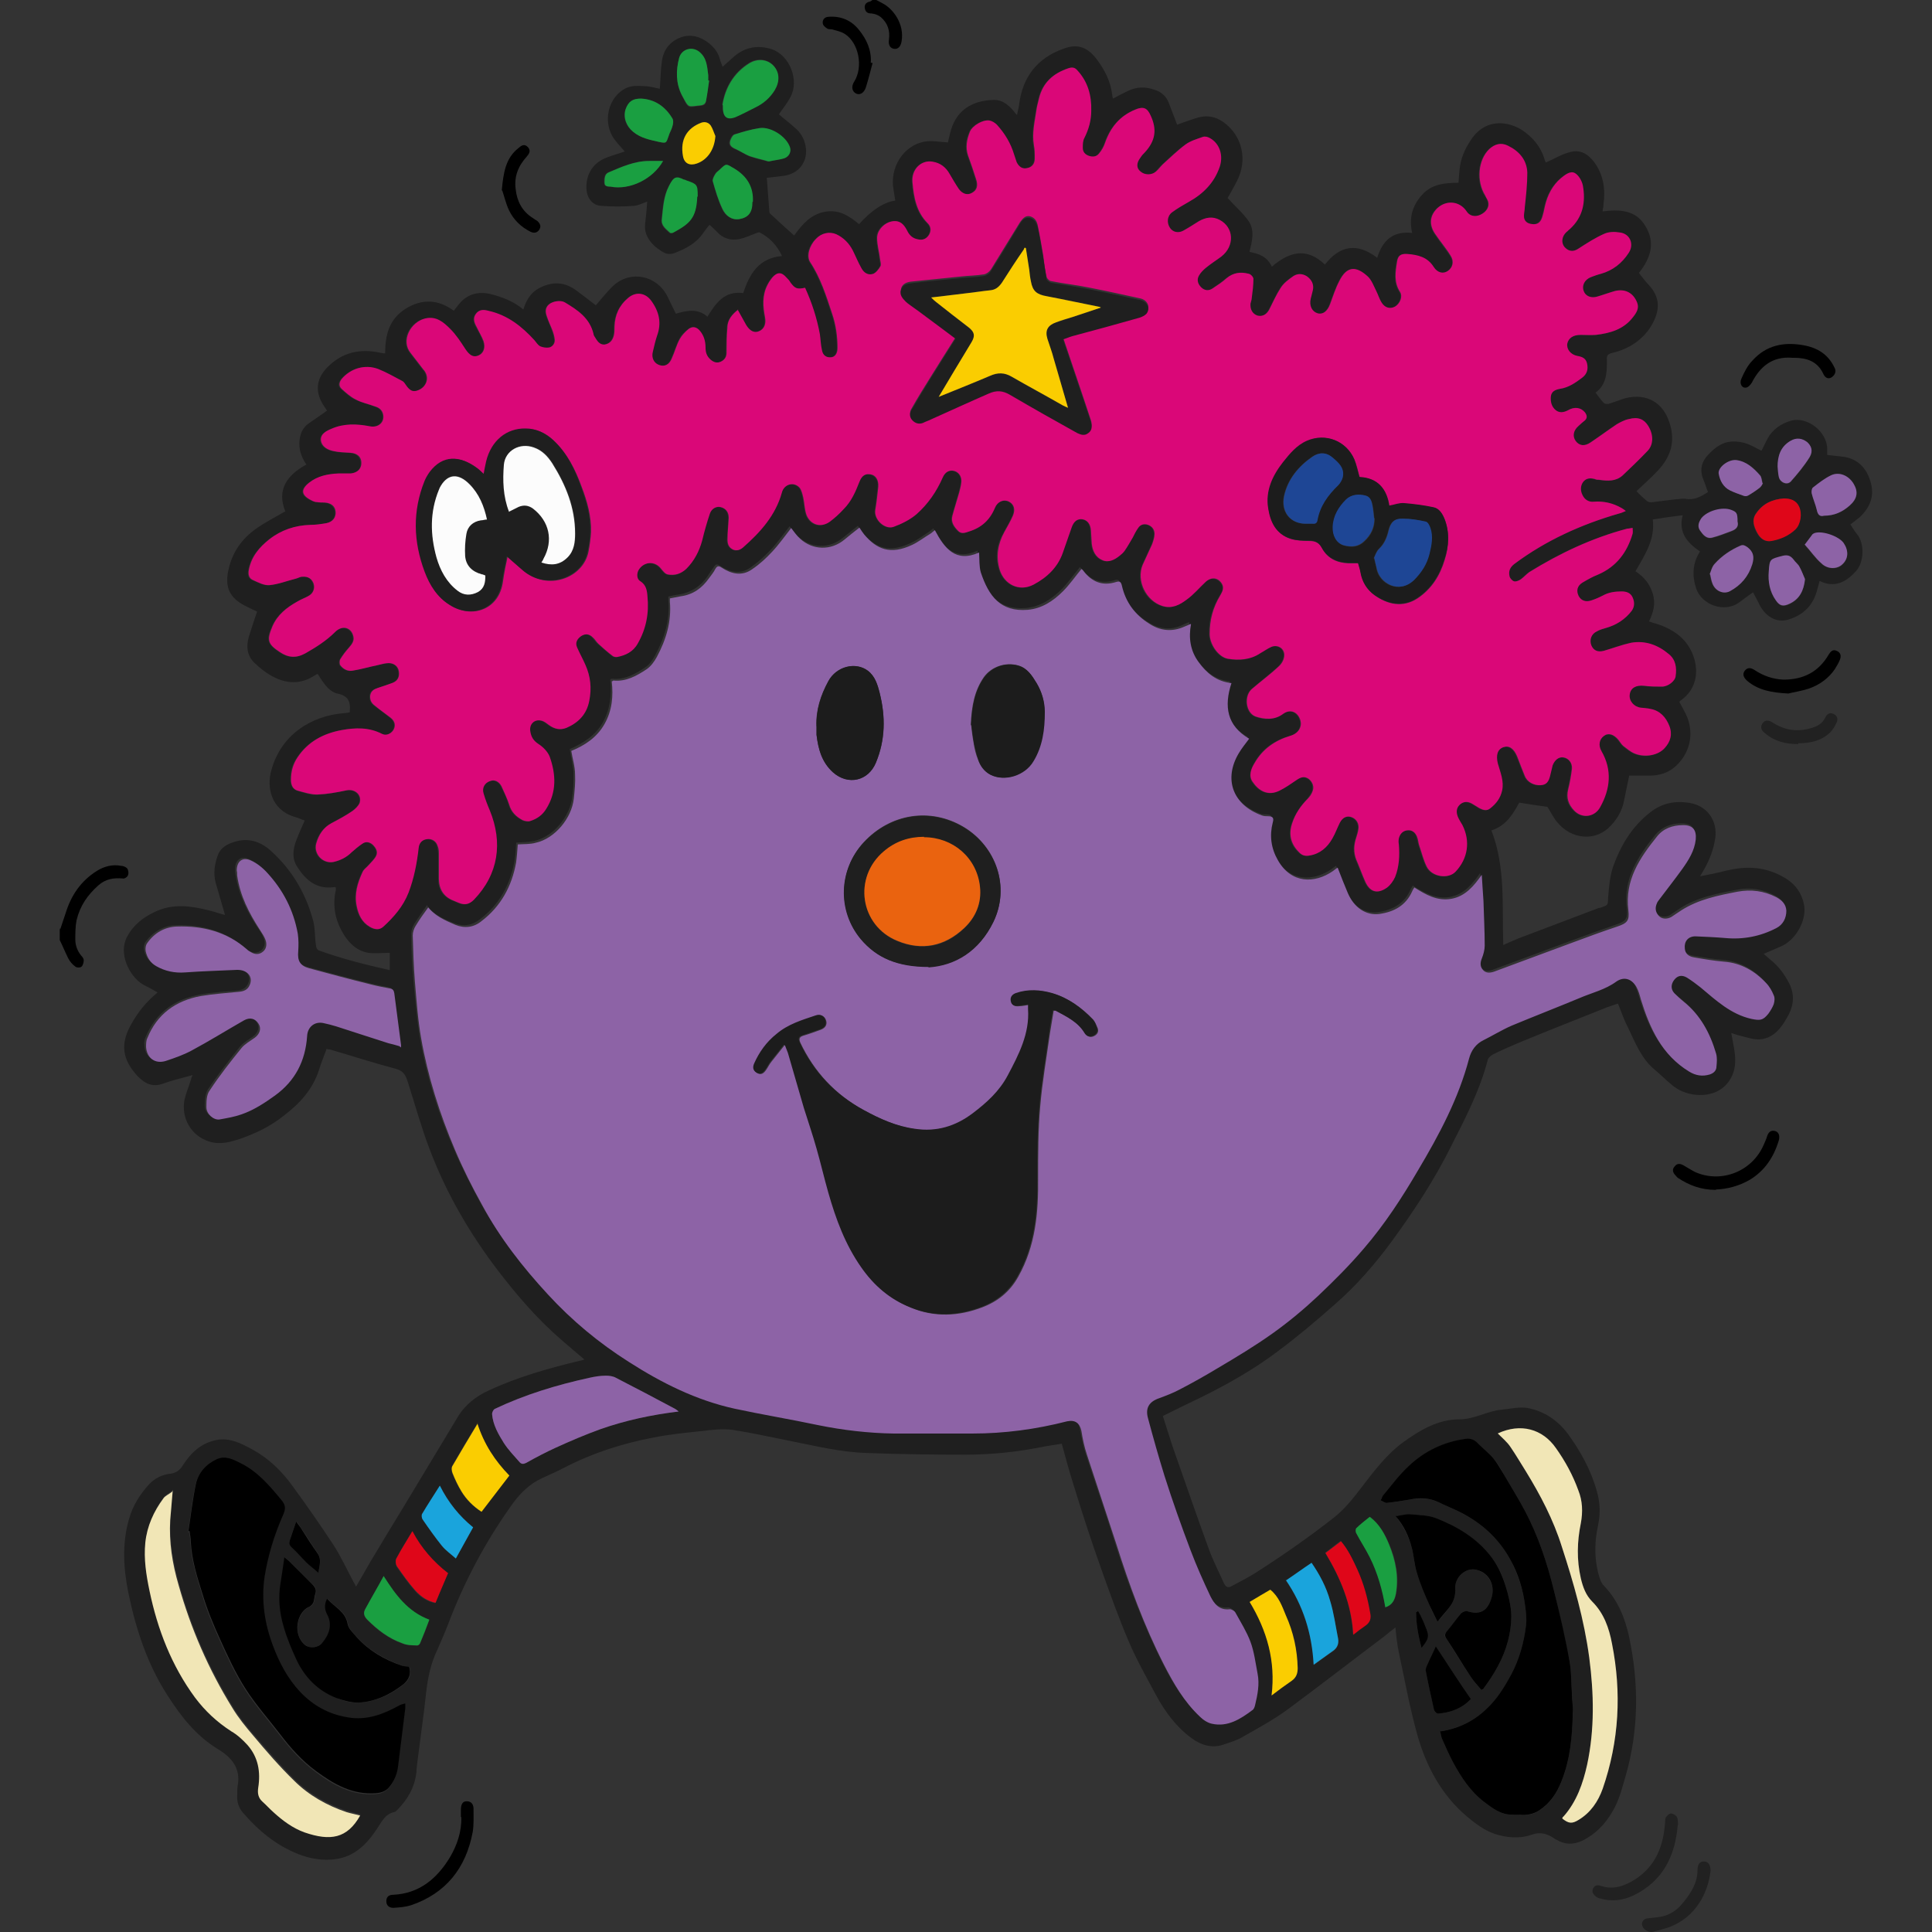 <?xml version="1.0" encoding="UTF-8"?>
<svg id="Layer_1" data-name="Layer 1" xmlns="http://www.w3.org/2000/svg" viewBox="0 0 512 512">
  <rect x="0" y="0" width="512" height="512" fill="#333333" stroke="none"/>
  <defs>
    <style>
      .cls-1 {
        fill: #1c1c1c;
      }

      .cls-2 {
        fill: #1aa4dc;
      }

      .cls-3 {
        fill: #facd01;
      }

      .cls-4 {
        fill: #212121;
      }

      .cls-5 {
        fill: #1a9f41;
      }

      .cls-6 {
        fill: #df0619;
      }

      .cls-7 {
        fill: #ea630f;
      }

      .cls-8 {
        fill: #8d63a6;
      }

      .cls-9 {
        fill: #1e4695;
      }

      .cls-10 {
        fill: #1f1f1f;
      }

      .cls-11 {
        fill: #fcfcfc;
      }

      .cls-12 {
        fill: #da0778;
      }

      .cls-13 {
        fill: #f1e6b6;
      }
    </style>
  </defs>
  <path d="M15.95,246.32c.45-1.45,1-2.9,1.45-4.35,1.45-4.69,4.02-8.49,8.26-11.17,2.01-1.23,4.13-1.79,6.48-1.34.56,0,1.23.33,1.56.67.33.45.45,1.34.22,1.79-.11.45-.89,1-1.34.89-2.46-.22-4.58.11-6.48,1.79-2.9,2.57-4.91,5.47-5.81,9.27-.33,1.67-.33,3.46-.33,5.14,0,1.56.56,3.01,1.56,4.24.33.33.67.78.67,1.23,0,.56-.22,1.34-.56,1.67-.33.33-1.34.33-1.67,0-.78-.56-1.45-1.34-1.9-2.23-.78-1.56-1.45-3.24-2.23-4.8v-3.24l.11.45Z"/>
  <path d="M232.24,0c.56.33,1.12.56,1.67.89,2.79,1.45,5.81,5.47,5.02,10.05-.22,1.34-.89,2.12-1.9,2.01-1.12-.11-1.67-1-1.45-2.46.33-2.34-.33-4.35-2.12-5.92-.67-.56-1.56-.89-2.46-1-.89,0-1.56-.22-1.79-1.23-.22-1,.22-1.67,1.23-1.9.22,0,.45-.22.78-.45h1.12-.11Z"/>
  <path class="cls-10" d="M206.11,30.04c1.67,1.45,3.46,2.79,5.14,4.35,1.34,1.34,2.12,3.01,2.34,5.02.33,3.68-2.01,6.59-5.69,7.15-1.67.22-3.35.45-4.69.56.22,3.01.45,5.92.67,8.93,0,.22.11.56.33.67,2.01,1.9,4.02,3.68,6.25,5.69,2.12-2.9,4.24-5.47,7.93-6.25,3.8-.78,6.59,1,9.27,3.24,3.35-3.72,6.55-5.81,9.6-6.25-.11-.89-.33-1.9-.45-2.79-1.12-5.92,2.57-11.84,8.26-12.84,1.9-.33,3.91.11,6.14.22.11-.56.33-1.45.56-2.34,1.34-5.92,5.58-8.82,11.72-8.93,2.01,0,3.46,1.12,4.8,2.57.33.33.56.78,1.23,1.45.22-1.23.45-2.01.56-2.79.89-7.26,4.8-12.28,11.61-14.74,3.8-1.45,6.36-.56,8.82,2.57,2.23,2.9,3.8,6.03,4.24,9.6,0,.33.11.56.22,1,1.23-.67,2.46-1.34,3.68-1.9,2.34-1.23,4.8-1.34,7.26-.45,1.9.56,3.24,1.79,3.91,3.68s1.45,3.68,2.12,5.58c1.9-.67,3.68-1.34,5.58-1.9,2.46-.67,4.69-.22,6.7,1.23,5.02,3.57,6.48,10.05,3.57,15.63-.78,1.56-1.67,3.13-2.46,4.47,1.9,2.12,4.02,3.91,5.58,6.14,1.67,2.46.89,5.36.22,8.15,2.46.45,4.69,1.23,5.92,3.91,4.58-3.91,9.16-5.25,14.07-.56,3.91-5.02,8.49-5.92,13.85-1.79,1.45-4.69,4.24-7.15,9.27-6.59-.89-3.91,0-7.15,2.57-10.05,2.57-2.9,6.03-3.24,9.71-3.24.11-1.67.22-3.24.45-4.69.45-2.68,1.67-5.02,3.24-7.26,3.8-5.14,9.49-4.35,13.18-2.01,2.79,1.9,4.91,4.35,5.92,7.7.11.45.33.78.33.89,2.12-.89,4.02-2.12,6.14-2.68,2.79-.89,4.91.22,6.7,2.57,2.46,3.35,3.01,7.15,2.46,11.17,0,.56-.11,1.12-.22,1.56v.33c4.35-.56,8.71-.45,11.28,3.8,2.79,4.47,1.45,8.6-1.67,12.51.89,1.12,1.67,2.23,2.57,3.13,3.13,3.35,3.13,6.81.67,10.94-2.34,3.8-6.03,6.14-10.38,7.15-1,.22-1.45.67-1.34,1.67v.67c0,3.13-.22,6.14-3.01,8.15.78,1,1.45,2.01,2.23,2.79.22.22.78.22,1.12.22,1.56-.45,3.13-1.12,4.69-1.56,5.58-1.34,9.94,1.23,11.61,6.7,1.56,4.91.22,8.93-3.13,12.51-1.79,1.9-3.68,3.57-5.69,5.47.89.89,1.9,1.9,2.9,2.68.33.22.89.33,1.34.22,2.12-.22,4.24-.56,6.36-.78.78,0,1.67-.22,2.34-.11,2.34.45,4.13-.56,6.03-1.79-.45-1-.67-2.01-1.12-3.01-1.12-2.57-.78-4.8,1.12-6.81,1.45-1.56,3.13-3.01,5.36-3.46,1.34-.22,2.79-.11,4.13.22,1.67.45,3.13,1.34,4.69,2.12.56-1.12,1.12-2.34,1.67-3.35,1.34-2.34,3.46-3.8,6.03-4.58,4.35-1.34,9.71,2.9,9.71,7.48v1.56c1.67.22,3.24.33,4.8.56,3.8.78,5.92,3.46,6.81,7.03.89,3.46-.33,6.36-2.9,8.82-.78.67-1.56,1.23-2.57,2.01.56.89,1.12,1.79,1.67,2.46,2.23,2.57,1.9,7.59-.11,9.83-2.57,2.9-5.69,4.69-9.71,2.68-.22.67-.33,1.34-.56,2.01-1,4.35-3.68,7.03-7.82,8.26-3.01.89-6.03-.78-7.7-4.24-.45-1-1-1.9-1.56-3.01-1.34.89-2.46,1.79-3.68,2.68-3.8,2.79-9.83.78-11.39-3.68-1.12-3.35-1-6.7,1-9.83-3.24-2.23-5.81-4.91-4.58-9.6-2.68.33-5.25.67-7.93,1.12.67,5.36-2.12,9.38-4.58,13.73,2.23,1.45,3.8,3.35,4.58,5.92s.22,4.91-1,7.37c.67.22,1.23.45,1.79.56,3.57,1.12,6.7,2.9,8.71,6.03,2.46,3.8,3.46,10.38-2.01,14.29-.22.11-.33.33-.45.45.78,1.45,1.56,2.79,2.12,4.13,1.79,4.69.56,9.6-3.13,12.95-2.01,1.79-4.35,2.46-7.03,2.46h-5.25c-.45,2.12-.89,4.24-1.34,6.48-.45,2.57-1.67,4.8-3.46,6.7-3.91,4.35-10.5,3.91-14.4-1-1-1.23-1.67-2.68-2.46-3.91-2.46-.33-4.8-.67-7.48-1.12-1.56,2.79-3.24,6.03-7.37,7.37,3.8,9.83,2.79,20.1,3.13,30.37,1.45-.67,2.79-1.23,4.13-1.79,7.03-2.68,14.18-5.36,21.22-8.04.11,0,.33,0,.56-.11,2.01-.67,1.79-.67,1.9-2.79.22-2.68.45-5.36,1.23-7.82,2.01-5.69,5.02-10.83,9.94-14.63,3.13-2.46,6.7-3.13,10.5-2.46,4.58.78,7.37,4.69,6.7,9.38-.45,2.9-1.45,5.58-2.9,8.15-.33.56-.67,1.12-1.12,1.9,2.34-.45,4.58-.89,6.7-1.45,5.02-1.23,9.83-1.23,14.63,1.23,3.35,1.67,5.36,4.02,6.14,7.37,1,3.91-1.67,9.16-5.47,11.17-1.67.78-3.35,1.45-5.14,2.23.67.56,1.23,1.12,1.79,1.56,2.12,1.67,3.68,3.8,4.91,6.14,1.45,2.79,1.34,5.58,0,8.26-1.67,3.13-3.68,6.36-7.7,6.7-1.67.11-3.57-.56-5.36-1-.67-.11-1.34-.45-2.23-.67.33,1.9.67,3.46.89,5.02.33,2.46.22,4.91-1.12,7.15-1.9,3.24-5.47,4.69-9.71,4.13-2.12-.33-4.13-1.12-5.81-2.57-1.67-1.34-3.13-2.9-4.8-4.24-3.46-3.01-5.02-7.26-6.92-11.17-1-1.9-1.67-4.02-2.57-6.14-1,.33-1.9.67-2.9,1-7.82,3.13-15.52,6.14-23.34,9.38-2.34,1-4.69,2.01-6.92,3.13-.56.33-1.23.89-1.34,1.45-2.12,8.15-6.03,15.63-9.83,23.11-4.35,8.71-9.71,16.86-15.41,24.68-4.58,6.25-9.6,12.06-15.41,17.08-4.91,4.35-9.83,8.49-15.07,12.39-6.36,4.8-13.29,8.71-20.55,12.28-3.24,1.56-6.48,3.13-9.83,4.8.89,2.68,1.67,5.36,2.57,8.04,3.24,9.16,6.36,18.31,9.71,27.47,1.12,3.01,2.57,5.81,3.91,8.82.45.89,1,1.34,2.01.78,2.12-1.12,4.24-2.23,6.25-3.46,7.15-4.58,14.07-9.38,20.77-14.63,3.01-2.34,5.25-5.25,7.48-8.15,3.35-4.35,6.59-8.71,11.05-11.95,4.47-3.24,9.27-6.03,14.85-6.03,4.02,0,7.37-2.23,11.28-2.57,2.23-.22,4.58-.78,6.7-.45,4.35.78,8.04,3.24,10.72,6.81,3.35,4.58,6.14,9.6,7.7,15.19.89,3.01,1,6.03.33,9.16-.89,4.13-1,8.26,0,12.39.33,1.23.67,2.68,1.56,3.57,3.68,3.8,5.58,8.49,6.7,13.62,2.57,12.28,2.57,24.45-.89,36.62-1,3.35-1.79,6.81-3.68,9.83-1.9,3.24-4.47,5.81-7.82,7.48-2.34,1.12-4.69,1.12-7.03-.33,0,0-.11,0-.22-.11-1.9-1.34-3.8-2.01-6.25-1.12-3.13,1.12-6.7.78-9.71-.22-2.68-.89-5.25-2.79-7.48-4.69-6.7-5.69-10.72-13.29-13.06-21.55-2.01-7.15-3.35-14.63-4.91-21.89-.45-2.12-.67-4.24-.89-6.59-1,.78-1.9,1.45-2.79,2.23-8.6,6.48-17.08,13.06-25.68,19.43-3.8,2.79-7.93,5.02-12.06,7.37-1.45.89-3.13,1.34-4.69,1.9-3.24,1.23-6.25.33-8.93-1.67-4.02-3.01-6.92-6.92-9.27-11.28-2.57-4.8-5.25-9.49-7.37-14.52-2.57-6.03-4.8-12.28-7.03-18.54-2.68-7.48-5.14-15.07-7.48-22.67-1.12-3.57-2.12-7.15-3.13-10.94-1.45.22-2.9.45-4.24.67-7.03,1.45-14.07,2.23-21.33,2.23-8.71,0-17.53-.11-26.24-.45-6.92-.22-13.62-1.9-20.43-3.24-5.02-1-10.05-2.12-15.07-2.9-2.68-.33-5.36,0-8.04.33-4.35.45-8.82.89-13.18,1.79-8.15,1.56-16.08,4.13-23.56,8.04-1.9,1-3.8,1.79-5.69,2.68-3.35,1.56-5.92,4.13-8.04,7.15-6.92,9.71-12.51,20.21-16.75,31.38-.89,2.34-1.9,4.58-2.9,6.92-1.79,3.68-2.57,7.59-3.01,11.61-.56,5.36-1.34,10.61-2.01,15.97-.22,1.67-.45,3.35-.56,5.02-.45,3.91-2.34,7.15-5.14,9.94-.22.22-.45.45-.67.45-2.57.56-3.46,2.79-4.69,4.58-2.68,4.02-5.92,7.26-10.94,7.93-3.35.45-6.7-.11-9.83-1.34-5.92-2.34-10.61-6.25-14.74-11.05-1.12-1.34-1.56-2.9-1.45-4.58,0-.78,0-1.67.11-2.46.89-4.58-1.56-7.48-5.02-9.6-5.92-3.57-9.94-8.71-13.51-14.29-5.36-8.26-8.37-17.42-10.38-27.02-1.34-6.59-1.79-13.18.11-19.76,1-3.57,2.9-6.59,5.36-9.27,1.45-1.56,3.46-2.57,5.69-2.79,1.56-.22,2.46-1,3.24-2.23,2.12-3.35,4.91-5.92,8.93-6.7,3.46-.67,6.48.89,9.38,2.46,4.35,2.34,7.82,5.69,10.72,9.71,3.68,5.02,7.26,10.16,10.72,15.41,2.12,3.24,3.68,6.7,5.47,10.05.22.33.45.78.67,1.23,1.79-3.01,3.35-5.92,5.14-8.82,2.46-4.13,4.91-8.15,7.37-12.17,4.8-7.93,9.6-15.97,14.4-23.9,2.01-3.35,4.91-5.58,8.37-7.15,7.7-3.57,15.74-5.81,24.01-7.82.33,0,.78-.22,1.23-.33-2.12-1.79-4.13-3.46-6.03-5.14-6.36-5.47-11.84-11.84-16.97-18.54-7.48-9.83-13.62-20.43-17.98-31.93-2.23-5.81-3.91-11.95-5.81-17.87-.56-1.79-1.12-3.01-3.24-3.57-5.92-1.56-11.72-3.46-17.53-5.14-.22,0-.45,0-.78-.11-.67,1.9-1.45,3.68-2.01,5.58-1.67,5.14-5.02,8.82-9.27,12.06-3.46,2.79-7.37,4.69-11.5,6.14-2.68.89-5.47,1.67-8.26.78-4.8-1.45-7.59-6.25-6.59-11.17.45-1.9,1.23-3.68,1.79-5.58,0-.22.22-.56.33-.89-2.68.78-5.25,1.34-7.7,2.23-2.9,1.12-5.02,0-6.92-2.01-4.02-4.35-4.58-8.49-1.67-13.62,1.79-3.24,4.02-6.03,7.03-8.49-1.34-.78-2.57-1.45-3.91-2.12-3.68-2.23-6.59-8.37-4.13-12.73,1.67-3.13,4.35-5.14,7.48-6.59,4.58-2.12,9.27-1.56,14.07-.33,1.45.33,2.9.89,4.35,1.23-.78-2.79-1.67-5.69-2.46-8.49-.67-2.46-.33-4.91.56-7.37.78-2.01,2.46-2.9,4.24-3.46,3.68-1.23,7.03-.22,9.83,2.34,5.69,5.14,9.38,11.5,11.28,18.87.45,2.01.33,4.13.67,6.25,0,.45.33,1.12.67,1.23,6.14,2.23,12.39,3.8,18.87,5.25v-4.58c-2.01,0-3.91.22-5.69,0-2.68-.45-4.69-2.12-6.25-4.47-2.46-3.8-3.35-7.82-2.34-12.28v-.56c-.22,0-.33-.22-.45-.11-4.58.67-7.48-1.79-9.71-5.25-1.56-2.23-1.23-4.8-.33-7.15.67-1.79,1.45-3.46,2.23-5.25-1-.33-1.9-.78-2.79-1-6.14-1.9-7.37-7.82-6.03-12.39,2.57-9.38,10.61-14.4,19.32-15.07.45,0,.89-.11,1.45-.22v-.45c.22-2.34-.45-3.91-3.13-4.47-2.12-.45-3.46-2.12-5.36-5.25-.33.11-.56.22-.89.45-4.8,3.13-9.49,1.67-13.51-1.34-.89-.67-1.67-1.34-2.46-2.12-1.9-1.9-2.12-4.24-1.45-6.7.67-2.23,1.45-4.47,2.23-6.81-1-.45-2.12-1-3.24-1.56-4.13-2.12-5.36-5.02-4.35-9.49,1-4.69,3.57-8.26,7.37-10.94,2.34-1.67,5.02-3.01,7.7-4.58-2.34-5.69.45-9.6,5.58-12.39-1.34-2.01-2.12-4.13-1.79-6.59.22-1.79.89-3.24,2.46-4.35,1.56-1.12,3.13-2.12,4.8-3.35-.22-.33-.56-.89-.89-1.34-2.34-3.57-2.01-7.03.89-10.05,4.02-4.13,8.82-5.14,14.29-3.91.22,0,.45.11.67.11h.45c0-4.8,1-9.04,5.47-11.84,4.35-2.68,8.6-2.46,12.73.56.56-.78,1.12-1.45,1.67-2.12,2.12-2.34,4.8-3.01,7.93-2.34,3.13.78,6.14,1.9,8.82,4.13.78-2.46,1.9-4.47,4.24-5.69,3.46-1.79,6.7-1.67,9.83.67,1.79,1.34,3.57,2.68,5.14,3.91,1.56-1.79,3.01-3.68,4.69-5.25,4.58-4.13,11.5-2.68,14.29,2.9.78,1.56,1.45,3.01,2.23,4.58,2.9-.89,5.81-1.45,8.37.78,2.23-3.57,4.47-6.92,9.49-6.25,1.67-5.14,4.13-9.27,10.27-9.83-1.34-2.9-3.35-4.91-5.92-6.25-.22-.11-.67.11-1,.22-1.45.56-2.9,1.23-4.47,1.56-2.23.45-4.35-.22-5.92-2.01-.56-.56-1.12-1.12-1.9-1.79-.67.78-1.23,1.56-1.79,2.34-1.9,2.68-4.58,4.02-7.48,5.14-.78.33-1.9.33-2.57,0-2.46-1.23-5.58-3.91-5.25-7.48.22-2.01.45-4.02.56-6.14-1.23.45-2.34,1-3.46,1.12-2.9.22-5.81.22-8.71,0-2.34-.11-3.8-2.12-3.91-4.47-.22-3.91,1.79-7.03,5.47-8.37,1.45-.56,3.01-1,4.69-1.56-1-1.12-1.9-2.12-2.68-3.13-3.35-4.35-1.9-11.39,3.13-13.73,1.45-.67,3.24-.56,4.91-.45,1.34,0,2.57.45,3.91.67.22-2.57.22-5.02.56-7.37.45-3.01,2.12-5.14,5.02-6.25,2.79-1,5.36-.11,7.59,1.67,1.34,1.12,2.34,2.46,2.79,4.24.11.56.45,1.12.67,1.9,1.12-1,2.12-1.9,3.13-2.79,2.9-2.46,6.25-3.01,9.83-1.9,4.8,1.56,7.48,8.26,5.02,12.73-1,1.9-2.46,3.57-3.57,5.36l.22-1.12ZM113.1,239.96c-1.23,1.79-2.34,3.35-3.35,4.91-.45.78-.78,1.79-.78,2.57,0,4.02.22,8.04.56,12.06.45,5.02.89,10.16,1.67,15.19,1.79,10.16,4.8,19.99,8.93,29.48,2.12,5.02,4.69,9.94,7.26,14.74,4.8,8.6,10.72,16.41,17.42,23.67,6.36,6.81,13.51,12.84,21.44,17.87,8.71,5.47,17.87,10.05,28.03,12.39,7.37,1.67,14.74,2.9,22.11,4.35,6.59,1.34,13.29,2.12,19.99,2.23,6.92.11,13.96,0,20.88,0,8.49,0,16.86-1.12,25.12-3.24,2.12-.56,3.46.45,3.8,2.57.45,2.12.78,4.24,1.45,6.25,2.57,7.93,5.36,15.86,7.82,23.78,3.46,10.94,7.48,21.66,12.62,31.93,2.57,5.02,5.36,9.83,9.49,13.73.89.89,2.12,1.67,3.24,1.9,4.24,1,7.48-1.23,10.61-3.57.33-.22.67-.89.78-1.34.67-2.79,1.23-5.47.67-8.37-.56-2.79-.89-5.81-1.9-8.49-.89-2.68-2.46-5.14-3.91-7.59-.22-.45-1.12-1-1.56-1-2.79.33-4.24-1.45-5.14-3.46-1.9-4.02-3.68-8.04-5.25-12.17-2.46-6.59-4.8-13.18-6.92-19.76-1.67-5.02-3.01-10.05-4.35-15.19-.78-2.79.33-4.35,3.01-5.36,1.79-.67,3.57-1.34,5.25-2.23,3.46-1.79,6.81-3.68,10.16-5.69,4.91-3.01,9.94-5.92,14.63-9.27,4.24-3.01,8.26-6.36,12.06-9.94,4.24-4.02,8.37-8.15,12.17-12.62,5.47-6.36,10.05-13.4,14.29-20.66,5.47-9.38,10.72-18.98,13.51-29.59.56-2.23,1.79-3.91,3.91-4.91,2.46-1.23,4.8-2.68,7.37-3.8,5.92-2.46,11.95-4.8,17.87-7.26,3.35-1.45,6.92-2.23,9.94-4.47,1.9-1.34,4.02-.67,5.25,1.45.56,1.12.89,2.34,1.23,3.46,2.34,7.59,5.58,14.63,12.73,18.98,1.79,1.12,3.57,1.23,5.47.78,1.12-.33,1.79-1,1.79-2.12s.22-2.34-.11-3.46c-1.56-5.36-4.13-10.16-8.6-13.73-.89-.67-1.79-1.45-2.46-2.23-1-1.12-.89-2.46,0-3.57.89-1.12,2.01-1.34,3.35-.56,1.23.78,2.46,1.67,3.57,2.57,4.13,3.35,8.04,7.15,13.51,8.37,2.23.45,3.01.45,4.47-1.34.56-.78,1.12-1.56,1.45-2.57.22-.67.33-1.67,0-2.34-.56-1.12-1.23-2.34-2.01-3.24-3.01-3.24-6.7-5.36-11.28-5.69-2.57-.22-5.25-.67-7.82-1.12-1.23-.22-2.23-.89-2.46-2.34-.22-1.9.89-3.24,2.79-3.24,2.68,0,5.25.22,7.93.45,4.8.45,9.38-.45,13.62-2.68,1.67-.89,2.57-2.57,2.57-4.58,0-1.79-1.23-2.79-2.68-3.57-3.24-1.67-6.59-2.23-10.27-1.45-5.14,1-10.38,2.01-14.85,4.91-.89.56-1.79,1.23-2.68,1.79-1.12.67-2.57.45-3.35-.33-1-1-1-2.12-.45-3.35.11-.33.33-.56.56-.89,2.01-2.68,4.13-5.36,6.14-8.15,1.67-2.34,3.24-4.8,3.57-7.82.33-2.57-.67-3.8-3.35-3.8s-5.14.89-6.92,3.01c-4.58,5.69-8.6,11.61-7.59,19.54.33,2.79-.33,3.46-3.01,4.35-3.91,1.34-7.93,2.79-11.84,4.24-6.92,2.57-13.85,5.14-20.77,7.7-1,.33-2.01.45-2.9-.45-.78-.89-.78-1.9-.33-3.01.45-1.12.78-2.34.78-3.46,0-3.91-.11-7.82-.33-11.84,0-2.34-.33-4.69-.45-6.92-2.12,3.01-4.35,5.69-8.04,6.36-3.68.67-6.7-1.12-9.83-3.01-.22.45-.45.67-.56,1-1.67,3.8-4.8,5.47-8.71,6.03-3.57.45-6.7-1.67-8.37-5.58-.89-2.23-1.79-4.47-2.68-6.7-.56.33-.89.67-1.23.89-4.8,3.24-11.05,3.46-14.63-2.9-1.79-3.13-2.23-6.48-1.34-9.94.33-1.12,0-1.67-1.23-1.67-.56,0-1.23,0-1.67-.22-7.59-2.79-10.16-9.6-6.14-16.41.78-1.34,1.79-2.46,2.79-3.91-5.92-3.46-6.7-8.6-4.69-14.74-4.02-.45-6.59-2.68-8.71-5.58-2.23-3.01-2.68-6.48-2.01-10.05h-.22c-.56.22-1.12.45-1.56.67-3.24,1.56-6.36,1.12-9.27-.78-3.8-2.34-6.25-5.69-7.26-10.05-.22-1-.56-1.34-1.56-1-3.57,1.12-6.36,0-8.6-2.9-.22-.22-.45-.45-.56-.56-1.67,2.01-3.13,4.13-4.91,5.92-2.57,2.57-5.69,4.58-9.38,4.91-7.26.56-10.38-3.57-12.39-9.94-.56-1.56-.33-3.35-.45-5.25-6.25,2.79-9.16-1.12-11.72-5.92-.45.33-.78.67-1.12.89-1.56,1-3.13,2.23-4.91,3.01-5.69,2.68-9.27,1.34-12.73-2.79-.45-.56-.78-1.12-1.23-1.79-1.34,1.12-2.68,2.12-3.91,3.13-3.57,3.01-8.49,2.9-11.84-.22-.89-.78-1.56-1.79-2.34-2.79-1.67,2.12-3.13,4.24-5.02,6.25-1.67,1.79-3.46,3.35-5.36,4.69-2.68,1.9-5.47,1.23-8.04-.45-.78-.56-1.23-.45-1.67.33-.56.78-1.12,1.56-1.67,2.46-1.79,2.57-4.24,4.24-7.48,4.8-1,.11-1.9.33-2.9.56v.89c.45,5.25-1,10.05-3.46,14.63-.67,1.23-1.56,2.57-2.68,3.24-2.68,1.79-5.36,3.35-8.82,3.01-.11,0-.33.11-.45.22.45,4.02,0,7.82-1.9,11.28-2.01,3.57-5.25,5.58-8.82,7.15.33,2.23.89,4.24,1,6.25,0,2.12,0,4.24-.33,6.36-.56,5.25-5.02,10.61-10.05,11.72-1.56.33-3.24.33-4.8.45-.11,1.56-.22,3.24-.45,4.8-1.12,6.36-4.02,11.61-9.16,15.52-2.12,1.67-4.47,2.01-6.92,1-2.79-1.12-5.69-2.34-7.59-5.14l.45.45ZM195.5,82.07c-1.67,1.23-2.79,2.79-2.9,4.8-.11,2.23-.22,4.47-.22,6.7,0,1.23-.56,1.9-1.56,2.34-1,.45-1.9.11-2.68-.56-1-.78-1.45-1.9-1.34-3.24,0-1.67-.33-3.13-1.45-4.35-1-1.23-2.01-1.45-3.13-.45-.89.67-1.79,1.56-2.23,2.57-.89,1.67-1.34,3.46-2.12,5.14-.67,1.67-1.9,2.23-3.24,1.79-1.45-.45-2.12-1.9-1.79-3.57.33-1.45.67-2.9,1.12-4.24,1.23-3.46.56-6.48-1.56-9.27-1.56-2.12-4.02-2.46-6.03-.78-2.34,2.01-3.57,4.58-3.68,7.59,0,.89,0,1.67-.22,2.57-.33,1.12-1.12,2.01-2.34,2.23-1.12.22-1.79-.56-2.34-1.45-.22-.45-.56-.78-.67-1.34-.89-4.24-4.24-6.36-7.59-8.37-1.12-.67-3.24-.33-4.24.56-1.12,1-.78,2.23-.45,3.35.45,1.12,1,2.23,1.34,3.35.33.78.56,1.67.67,2.57.11,1-.45,1.9-1.45,2.12-.78.22-1.79,0-2.46-.33-.56-.22-1-1-1.45-1.56-3.35-3.68-7.15-6.7-12.17-7.82-1.34-.33-2.57-.33-3.35.78-.89,1.23-.45,2.46.22,3.57.67,1.23,1.34,2.46,1.79,3.68.67,1.67,0,3.13-1.34,3.8-1.34.56-2.34,0-3.46-1.67-1.23-1.9-2.46-3.8-4.02-5.36-1.79-1.79-3.68-3.35-6.59-2.79-4.02.89-6.59,5.81-3.91,9.16,1.12,1.45,2.23,2.9,3.35,4.35.22.22.45.45.56.78.89,1.67.33,3.57-1.34,4.47-1.56,1-2.57.67-3.91-1.23-.22-.33-.45-.67-.78-.89-2.12-1.12-4.24-2.34-6.48-3.24-3.57-1.34-7.26-.22-9.71,2.68-.67.89-.89,1.79,0,2.57,1.12,1,2.34,2.12,3.68,2.79,1.67.78,3.57,1.23,5.25,1.9,1.12.33,1.9,1,2.12,2.23.33,2.01-1.45,3.46-3.57,3.01-3.46-.67-6.81-.78-10.16.67-1.34.56-2.9,1.34-2.79,3.01s1.79,2.57,3.35,2.9c1.45.33,3.01.33,4.47.45,1.79.11,2.79,1.12,2.9,2.68,0,1.67-.89,2.68-2.79,2.79h-3.24c-2.79.22-5.47.67-7.82,2.46-2.23,1.79-2.12,3.24.45,4.58.56.22,1.12.45,1.67.56.67.11,1.34,0,2.01.11,1.67.11,2.68,1,2.9,2.46.11,1.45-.78,2.68-2.46,3.01-1.45.22-2.79.45-4.24.45-4.02.11-7.59,1.34-10.83,3.8-2.68,2.12-4.8,4.58-5.47,8.15-.22,1.23,0,2.23,1.12,2.68,1.45.56,2.9,1.45,4.35,1.34,2.34-.22,4.58-1.12,6.81-1.67.67-.22,1.23-.56,1.9-.56,1.56-.22,2.57.45,3.01,1.9.45,1.23-.11,2.57-1.45,3.24-.89.45-1.9.89-2.9,1.45-2.79,1.56-5.25,3.46-6.59,6.59-1.56,3.57-1.23,4.58,2.01,6.81,2.23,1.45,4.35,1.67,6.7.33,2.9-1.56,5.58-3.35,7.93-5.69,1.79-1.79,4.24-1.23,4.8,1.12.33,1.23-.33,2.12-1.12,3.01-.89,1-1.67,2.01-2.34,3.13-.22.45-.22,1.23,0,1.56.78,1,1.9,1.67,3.24,1.45,2.23-.45,4.47-1,6.59-1.45,1-.22,2.01-.45,3.01-.56,1.45,0,2.46.78,2.68,2.12.33,1.45-.22,2.57-1.67,3.13-1.23.56-2.57.89-3.91,1.34-1,.33-1.9.78-2.01,2.01-.11,1.12.33,2.01,1.23,2.68,1.45,1.12,2.9,2.12,4.24,3.24,1.12.89,1.34,2.12.67,3.24-.67,1-1.9,1.56-3.01,1-3.46-1.79-7.03-1.67-10.72-1-4.8.89-8.82,3.01-11.61,7.15-1.23,1.79-1.9,3.8-1.79,6.03,0,1.34.56,2.46,1.9,2.9,1.67.45,3.35,1.12,5.02,1,2.57,0,5.25-.67,7.82-1.12,2.23-.45,4.13,1.23,3.46,3.35-.33.78-1.12,1.56-1.9,2.12-1.79,1.23-3.68,2.23-5.58,3.24-2.12,1.23-3.46,3.13-4.02,5.36-.78,2.79,1.79,5.47,4.58,4.91,1.9-.33,3.46-1.23,4.8-2.57.89-.78,1.79-1.56,2.79-2.23s1.9-.56,2.79.22,1.45,1.9.89,3.01c-.45.89-1.23,1.56-1.9,2.34-.56.67-1.34,1.12-1.67,1.9-1.34,2.9-2.23,5.81-1.56,9.04.45,2.23,1.45,4.24,3.46,5.47,1.23.67,2.57,1,3.57,0,2.79-2.57,5.36-5.36,6.7-9.04,1.45-3.8,2.34-7.7,2.68-11.84.11-1.23,1-2.23,2.23-2.34,1.23-.11,2.46.56,2.79,1.79.22.67.22,1.45.33,2.12v6.7c0,2.79,1.34,4.69,3.91,5.69.45.22.89.33,1.34.56,1.56.67,2.79.45,4.02-.78,6.59-6.81,7.7-15.19,4.24-23.67-.56-1.45-1.23-3.01-1.67-4.58-.45-1.56.33-2.79,1.79-3.24,1.23-.45,2.46.22,3.01,1.45.78,1.56,1.56,3.13,2.01,4.8.56,2.01,1.9,3.24,3.57,4.13.56.33,1.45.45,2.01.22,1.79-.56,3.24-1.56,4.24-3.24,2.68-4.47,2.57-9.16.89-13.85-.45-1.34-1.79-2.46-3.01-3.35-1.34-.89-1.9-2.01-2.12-3.35-.33-2.12,1.45-3.46,3.35-2.68.56.22,1.12.67,1.56,1,1.45,1,3.01,1.45,4.69.78,3.13-1.34,5.47-3.57,6.03-7.15.56-3.24.22-6.36-1-9.49-.67-1.56-1.56-3.13-2.23-4.69-.45-1.23,0-2.23,1.12-3.01,1.12-.78,2.12-.56,3.01.33.56.56.89,1.23,1.45,1.67,1.23,1.12,2.57,2.23,3.8,3.24.33.22.89.45,1.23.33,2.23-.45,4.24-1.34,5.47-3.57,2.12-3.91,2.9-8.15,2.57-12.51-.11-1.56-.33-3.01-1.9-4.02-1-.56-1-2.12-.33-3.13,1.34-2.12,4.13-2.23,5.81-.22.56.67,1.12,1.45,1.79,1.56,1.79.45,3.46,0,4.91-1.45,2.23-2.12,3.57-4.69,4.24-7.59.56-2.34,1.23-4.8,2.01-7.03.45-1.45,1.67-2.01,2.79-1.79,1.45.22,2.23,1.23,2.23,2.9,0,1.9-.22,3.8-.33,5.69,0,1.12.33,2.12,1.45,2.68,1,.45,1.9.11,2.68-.56,4.58-4.02,8.6-8.49,10.27-14.52.56-2.23,3.13-3.01,4.69-1.34.56.67.78,1.79,1,2.68.33,1.56.33,3.24.89,4.69,1.12,2.68,3.8,3.35,6.14,1.67,1.34-.89,2.57-2.12,3.68-3.35,2.01-2.01,3.01-4.58,4.13-7.15.78-1.79,1.79-2.34,3.13-2.01,1.23.33,2.12,1.56,1.9,3.24-.22,2.01-.45,4.13-.78,6.14-.33,2.57,2.57,5.36,4.91,4.47,2.12-.78,4.35-1.9,6.03-3.35,3.01-2.68,5.36-6.03,6.92-9.71.67-1.45,1.9-2.12,3.24-1.67,1.23.45,1.9,1.56,1.67,3.13-.11.89-.33,1.79-.56,2.57-.56,2.01-1.23,4.13-1.79,6.14-.45,1.67.45,2.9,1.56,4.02.89.89,1.9.45,2.9.11,3.24-1,5.58-3.13,6.81-6.25.67-1.67,2.34-2.34,3.68-1.67,1.34.56,1.79,2.01,1.12,3.68-.67,1.56-1.56,3.01-2.34,4.47-1.79,3.13-2.34,6.36-1.23,9.83,1.23,4.02,5.25,6.03,9.04,4.02,3.57-1.9,6.25-4.58,7.7-8.37.78-2.23,1.56-4.47,2.34-6.7.56-1.67,1.56-2.34,2.9-2.23s2.12,1.23,2.23,2.9c0,1.23.11,2.46.22,3.57.22,1.9,1,3.57,2.79,4.35,1.67.78,3.35-.11,4.69-1.23.45-.33.89-.78,1.23-1.23.78-1.12,1.45-2.23,2.12-3.46.45-.89.89-1.79,1.45-2.57.67-.78,1.56-1.23,2.57-.89,1.12.33,1.79,1.23,1.79,2.46,0,.89-.33,1.9-.67,2.79-.78,1.79-1.67,3.57-2.46,5.36-1.79,4.24.78,9.6,5.25,10.94,2.46.78,4.58-.33,6.36-1.67,1.79-1.34,3.35-3.13,5.02-4.69,1.45-1.34,3.35-1.12,4.35.45.67,1.12.22,2.12-.45,3.13-1.9,3.13-2.9,6.48-2.79,10.16,0,2.79,2.34,6.14,4.8,6.59,3.01.56,5.92.33,8.6-1.45.89-.67,1.9-1.23,2.9-1.67,1.79-.78,3.68.45,3.46,2.46-.11.89-.78,2.01-1.45,2.68-2.23,2.01-4.69,3.91-7.03,5.92-2.23,1.79-1.79,6.36.89,7.37,2.34.89,5.02,1,7.26-.67,1.67-1.23,3.46-.78,4.35,1,1,2.01,0,4.13-2.46,4.8-4.02,1.12-7.26,3.35-9.38,7.15-.89,1.67-1.56,3.46-.56,5.02,1.56,2.34,4.02,3.91,7.15,2.34,1.56-.78,3.01-1.79,4.47-2.79,1-.78,2.01-1.12,3.24-.33,1,.67,1.45,2.12,1,3.35-.33.67-.78,1.34-1.23,1.9-1.79,1.9-3.24,4.02-4.13,6.48-1,2.9-.45,5.58,1.79,7.7.78.78,1.67,1,2.79.89,2.79-.45,4.69-2.23,6.03-4.47.78-1.34,1.34-2.79,2.01-4.24.67-1.34,1.9-1.9,3.13-1.45,1.23.45,2.01,1.67,1.79,3.13-.11.78-.33,1.45-.56,2.23-.67,2.01-.78,3.91,0,5.92.78,1.79,1.45,3.68,2.23,5.47,1.23,3.01,3.24,3.8,5.92,1.9.89-.67,1.67-1.67,2.12-2.79,1.12-2.68,1.23-5.58,1-8.6v-1.67c.22-1.23,1.12-2.01,2.34-2.12,1.23-.11,2.12.56,2.46,1.67.22.67.33,1.45.56,2.23.67,1.9,1.12,3.91,2.01,5.69,1.34,2.79,5.69,3.46,7.7,1.34,3.24-3.46,3.91-8.04,1.79-12.28-.33-.78-.89-1.45-1.23-2.23-.45-1.12-.45-2.23.45-3.13.89-.89,2.01-1,3.13-.45.78.33,1.45.89,2.23,1.34.89.45,1.79.78,2.79,0,1.56-1.23,2.68-2.79,3.13-4.69.56-2.57-.45-4.8-1.12-7.15-.56-2.23-.11-3.68,1.45-4.35,1.45-.56,2.79.33,3.68,2.46.67,1.67,1.34,3.46,2.01,5.14.67,1.67,2.46,2.57,4.24,2.46,1.45-.11,2.12-.89,2.57-2.9.22-.78.33-1.56.56-2.34.45-1.45,1.67-2.34,2.9-2.12,1.45.22,2.46,1.34,2.23,3.01-.22,1.9-.56,3.68-1,5.47-.56,2.23,0,4.02,1.56,5.58,2.12,2.23,5.36,1.79,6.92-.89,2.68-4.91,3.24-9.83.33-14.85-.89-1.56-.56-3.24.67-4.02,1.23-.78,2.68-.45,3.8,1,.45.56.89,1.23,1.34,1.67,1,.78,1.9,1.56,3.01,2.01,2.79,1.23,6.25.45,7.93-1.45,1.56-1.79,2.12-3.8,1.23-5.92-.89-2.34-2.46-4.02-5.02-4.47-.78-.11-1.67-.22-2.57-.33-1.9-.22-3.24-1.79-2.9-3.46.22-1.79,1.79-2.57,3.8-2.34,1.56.22,3.24.22,4.8.22s3.35-1.56,3.57-2.79c.22-2.12,0-4.24-1.79-5.81-2.9-2.46-6.25-3.68-10.05-3.01-2.46.45-4.8,1.45-7.15,2.12-1.67.45-2.79,0-3.35-1.45-.56-1.56,0-3.01,1.45-3.68.78-.33,1.56-.67,2.34-.89,2.79-.78,5.14-2.23,6.92-4.58.78-1.12.89-2.34.22-3.57-.56-1.23-1.56-1.56-2.9-1.56-1.79,0-3.46.22-5.02,1.12-.89.56-1.9.89-2.9,1.23-1.56.56-2.79.11-3.46-1.12-.67-1.34-.45-2.68,1-3.57,1.34-.78,2.68-1.56,4.13-2.12,4.91-2.12,7.7-5.92,9.16-10.83.11-.45,0-.89,0-1.56-.56,0-1,.11-1.45.22-9.27,2.46-17.87,6.48-25.91,11.5-.78.56-1.45,1.34-2.23,1.9-.56.33-1.23.67-1.79.56-.56,0-1.12-.78-1.23-1.34-.33-1.34,0-2.46,1.23-3.24,8.37-6.25,17.75-10.5,27.8-13.4.56-.11,1.12-.45,1.79-.67-.56-.33-.89-.56-1.12-.78-2.34-1.34-4.8-1.9-7.48-1.67-1.34,0-2.34-.56-2.9-1.79-.56-1.12-.56-2.23.11-3.35.78-1.12,1.9-1.23,3.13-.89.33.11.78.22,1.23.22,2.12.33,4.35.45,6.14-1.12,2.23-2.12,4.47-4.24,6.59-6.48,1.67-1.67,1.56-4.35.22-6.7-1.12-1.79-2.57-2.34-5.14-1.79-1.12.22-2.23.78-3.13,1.34-2.34,1.56-4.58,3.24-6.92,4.8-1.67,1.12-3.01.89-4.02-.33-.89-1.23-.67-2.79.78-4.02.56-.45,1.12-.89,1.67-1.45.78-.67.67-1.34,0-2.12-1-1.34-2.79-1.56-4.47-.56-1.12.67-2.23.89-3.24,0-1.23-.89-1.56-2.23-1.34-3.57.11-1.34,1.23-1.9,2.46-2.12,2.23-.33,4.02-1.56,5.81-2.9,1.34-1,1.56-2.34,1.34-3.8-.22-1.34-1.34-1.67-2.57-2.01-1.79-.45-2.9-1.79-2.68-3.24.22-1.56,1.56-2.46,3.57-2.34h4.02c3.8-.45,7.37-1.45,9.83-4.69.89-1.12,1.67-2.34,1.12-3.8-1-2.68-3.13-3.8-5.92-3.13-1.56.45-3.01.89-4.58,1.45-1.67.45-3.24,0-3.68-1.45-.56-1.56.22-3.01,1.9-3.68.89-.33,1.79-.67,2.68-.89,3.13-.89,5.69-2.79,7.37-5.58,1.45-2.34.33-5.02-2.34-5.36-1.34-.22-2.9-.22-4.13.33-2.34,1.12-4.58,2.46-6.81,3.91-1.79,1.23-3.01.45-3.8-.45-1-1.12-.67-2.79.56-3.91.33-.22.56-.56.89-.78,3.35-3.13,4.24-7.15,3.46-11.5-.22-1.23-1.12-2.79-2.12-3.35-1.23-.67-2.57.45-3.68,1.34-2.34,2.01-3.57,4.58-4.24,7.37-.22,1-.45,2.12-.78,3.13-.45,1.23-1.34,1.79-2.68,1.67-1.23-.22-2.12-.89-2.12-2.12,0-.78.11-1.56.22-2.34.22-3.01.67-6.14.67-9.16,0-3.35-2.12-5.69-5.14-7.15-1.79-.89-3.46-.45-4.91.89-3.01,2.9-3.46,8.49-1.12,12.28.33.45.67,1,.78,1.56.45,1.45-.33,2.79-2.01,3.57-1.45.67-2.9.33-3.68-.89-1.79-2.68-5.25-3.13-7.7-.89-2.01,1.9-2.34,4.24-.67,6.81,1.34,2.01,2.79,3.8,4.13,5.81,1,1.56.67,3.13-.67,4.02-1.23.89-2.79.56-3.8-1-1.67-2.68-4.24-3.24-7.03-3.46-1.67-.11-2.34.33-2.68,2.01-.45,2.68-.89,5.47.78,8.04.78,1.23,0,3.13-1.34,3.91-1.34.78-2.68.45-3.57-1.12-.56-.89-.78-2.01-1.34-2.9-.67-1.34-1.23-2.9-2.23-3.91-3.13-2.9-5.58-2.9-7.59,1.12-1,2.01-1.67,4.13-2.46,6.14-.67,1.9-1.9,2.79-3.24,2.46-1.56-.33-2.34-1.9-1.9-3.91.11-.78.33-1.45.56-2.23.45-1.67-.33-2.79-1.56-3.68-1.12-.89-2.46-.89-3.68,0-1.23.78-2.46,1.79-3.24,3.01-1.23,1.9-2.01,3.91-3.13,5.92-.78,1.34-1.9,1.9-3.13,1.45-1.23-.45-1.9-1.56-1.79-3.13,0-.45.22-.89.33-1.45.22-1.67.45-3.46.45-5.14,0-.45-.67-1.23-1.23-1.34-2.12-.56-4.02-.33-5.81,1.12-1.23,1-2.46,1.9-3.8,2.79-1,.67-2.12.56-3.01-.33-1-.89-1.23-2.01-.56-3.13.45-.78,1-1.45,1.79-2.01,1.34-1,2.79-2.01,4.13-3.01,3.57-2.68,3.24-7.7-.45-9.71-1.9-1-3.68-.67-5.47.33-1.45.89-2.79,1.79-4.24,2.57-1.34.67-2.68.33-3.46-.78-.89-1.23-.78-3.01.56-4.13,1.45-1.12,3.01-2.01,4.47-2.79,3.8-2.12,6.7-5.02,8.15-9.27,1-3.01,0-6.03-2.57-7.59-.56-.33-1.34-.56-1.9-.33-1.56.56-3.24,1.12-4.58,2.01-2.12,1.56-4.13,3.46-6.03,5.25-.67.56-1.12,1.23-1.79,1.9-1.12,1.12-3.01,1-4.13,0-1-1-1-2.34,0-3.68.33-.45.78-.89,1.12-1.34,2.9-3.01,3.35-6.03,1.56-9.83-1-2.01-2.01-2.46-4.02-1.56-4.02,1.67-6.59,4.69-8.04,8.82-.33,1-.89,1.9-1.56,2.79-.67.89-1.67,1-2.68.67-1-.33-1.67-1-1.67-2.12,0-.89,0-1.9.45-2.68,1.12-2.23,1.79-4.69,1.79-7.15,0-4.02-.89-7.7-3.68-10.72-.67-.78-1.45-.89-2.34-.56-4.02,1.34-6.81,3.8-7.82,8.04-.22,1-.45,2.01-.67,3.01-.45,3.13-1.23,6.25-.67,9.38.22,1.23.33,2.34.22,3.57,0,1.23-.78,2.23-2.01,2.46-1.34.22-2.23-.45-2.79-1.56-.33-.67-.56-1.34-.67-2.01-.89-3.01-2.46-5.69-4.58-7.93-.56-.56-1.34-1-2.01-1.12-1.67-.33-4.47,1.34-5.14,3.01-.89,2.01-1.23,4.13-.45,6.36.78,2.01,1.45,4.13,2.12,6.25.56,1.67.11,2.9-1.12,3.57-1.23.67-2.46.33-3.46-1-.89-1.23-1.67-2.57-2.46-4.02-1-1.79-2.57-2.9-4.47-3.24-3.01-.56-5.69,2.01-5.36,5.47.33,3.91,1,7.82,4.02,10.83.89.89,1,2.01.33,3.13-.67,1.12-1.67,1.45-3.01,1.12-1.23-.33-2.12-1-2.68-2.12-.67-1.34-1.56-2.57-3.24-2.68-2.34-.11-4.91,2.01-4.8,4.47,0,1.9.56,3.68.78,5.58,0,.67.45,1.45.11,1.9-.45.78-1.12,1.67-1.9,2.01-1.34.45-2.46-.22-3.13-1.45-.89-1.56-1.56-3.24-2.34-4.8-.89-1.9-2.34-3.35-4.35-4.24-1.79-.78-3.91-.33-5.36,1.23-1.79,1.79-2.57,4.47-1.56,6.14,2.79,4.24,4.24,8.93,5.81,13.62,1,3.01,1.45,6.03,1.45,9.16,0,1.45-.67,2.34-1.79,2.46-1.12,0-2.01-.56-2.34-1.9-.22-1.34-.33-2.79-.56-4.24-.67-4.24-2.12-8.37-3.91-12.28-2.12.45-2.79.22-3.91-1.45-.33-.45-.67-.89-1-1.23-1.45-1.45-2.46-1.45-3.8,0-.45.56-.89,1.23-1.23,1.9-1.45,2.79-1.23,5.69-.67,8.6.33,1.79-.22,3.13-1.56,3.68-1.34.56-2.46,0-3.46-1.67-.78-1.34-1.45-2.57-2.23-4.02h.11ZM381.64,458.7c.22.89.33,1.67.67,2.46.89,2.01,1.79,4.02,2.79,5.92,2.12,3.91,4.58,7.7,8.26,10.5,2.23,1.67,4.35,3.35,7.37,3.35.67,0,1.34-.11,1.9,0,1.9.22,3.57,0,5.25-1.12,2.9-1.79,4.69-4.58,5.92-7.7,2.34-5.81,2.9-12.06,3.01-18.2,0-1.67-.11-3.35-.22-5.02-.22-2.9-.11-5.92-.67-8.82-1.23-6.25-2.68-12.51-4.13-18.65-1.79-7.26-4.13-14.29-7.59-20.88-1.79-3.35-3.8-6.59-5.69-9.83-.78-1.45-1.56-2.9-2.68-4.13-1.23-1.45-2.79-2.57-4.13-4.02-1-.89-2.12-1.45-3.35-1.23-5.69.89-10.72,3.24-14.96,7.15-2.57,2.34-4.69,5.25-6.92,7.93-.33.33-.45.78-.56,1.23.56.22,1,.67,1.56.67,2.12-.22,4.13-.56,6.14-.89,2.57-.45,5.14-.45,7.59.67,1.9.89,3.8,1.67,5.58,2.57,5.81,2.9,10.38,7.03,13.51,12.73,2.01,3.8,3.35,7.93,3.91,12.28.22,1.67.45,3.46.22,5.14-.56,4.58-1.79,8.82-3.91,12.95-1.67,3.35-3.8,6.59-6.59,9.16-3.24,3.13-7.26,5.02-12.06,5.92l-.22-.11ZM105.84,277.25c0-.45.11-.56,0-.67-.56-4.58-1.23-9.16-1.79-13.73,0-.78-.45-1.12-1.12-1.23-1.79-.33-3.46-.67-5.25-1.12-5.36-1.34-10.83-2.79-16.19-4.24-2.34-.67-3.01-2.01-2.9-4.47.11-1.56.11-3.13-.11-4.69-1.12-6.14-3.91-11.61-8.15-16.19-1.23-1.34-2.68-2.46-4.35-3.24-2.23-1-3.68.33-3.68,2.68,0,.45,0,.89.11,1.34.78,5.36,3.13,10.05,6.03,14.4.56.78,1.12,1.67,1.45,2.57.45,1.12.33,2.23-.56,3.13-1,.78-2.12.89-3.24.22-.33-.22-.78-.45-1.12-.78-5.36-4.58-11.61-6.25-18.54-6.03-3.13.11-5.92,1.79-7.82,4.35-.45.56-.56,1.45-.45,2.12.33,1.67,1.23,3.13,2.79,4.02,2.46,1.45,4.91,1.9,7.7,1.67,4.58-.22,9.04-.45,13.62-.67,2.79,0,4.47,1.79,3.46,4.02-.56,1.23-1.67,1.67-2.9,1.79-3.35.33-6.81.45-10.05,1.12-6.59,1.23-11.5,4.8-14.18,11.17-.33.67-.45,1.56-.33,2.34.22,3.01,2.46,4.58,5.25,3.68,2.23-.78,4.58-1.56,6.7-2.68,4.69-2.57,9.27-5.36,13.96-8.04,1.56-.89,3.01-.56,3.91.89.78,1.23.33,2.68-1,3.68-1.23.89-2.68,1.67-3.57,2.79-2.9,3.68-5.81,7.37-8.37,11.17-.78,1.12-.89,3.01-.89,4.47,0,1.79,1.9,3.46,3.46,3.24,2.01-.33,3.91-.67,5.81-1.34,3.24-1.12,6.14-2.9,8.93-5.02,5.36-4.02,8.04-9.27,8.49-15.74.11-2.34,1.9-3.91,4.24-3.46,1.23.22,2.34.56,3.46.89,4.58,1.45,9.27,3.01,13.85,4.47.89.33,1.9.56,2.9.78l.45.34ZM49.9,406h.22c.11.89.33,1.79.33,2.79.22,4.8,1.79,9.38,3.13,13.96,1.23,4.13,2.9,8.15,4.69,12.06,2.01,4.47,4.13,9.04,6.81,13.18,2.68,4.13,6.03,7.93,9.04,11.84,2.79,3.68,5.81,7.03,9.6,9.83,4.69,3.46,9.6,6.25,15.74,5.81,1.67-.11,2.79-.67,3.8-1.9,1.23-1.56,1.9-3.35,2.12-5.25.67-5.14,1.23-10.16,1.9-15.3v-1.34c-.45.11-1,.22-1.45.45-4.35,2.23-8.71,4.02-13.73,3.24-5.02-.89-9.27-3.24-12.73-6.81-3.35-3.46-5.47-7.7-7.15-12.17-2.23-5.92-3.13-11.95-2.23-18.2.78-5.69,2.46-11.17,4.91-16.41.67-1.56.78-2.57-.45-4.02-3.13-3.68-6.25-7.48-10.72-9.71-2.01-1-4.02-2.12-6.36-1.12-2.9,1.23-4.91,3.57-5.58,6.59-.89,4.13-1.34,8.49-2.01,12.73l.11-.22ZM45.77,394.94c-1,.78-1.79,1.12-2.34,1.79-2.57,3.46-4.35,7.37-4.8,11.72-.45,4.35.22,8.6,1.12,12.84,2.12,10.27,5.81,19.76,12.06,28.25,2.68,3.57,5.81,6.59,9.6,8.93,1.56,1,3.01,2.23,4.24,3.57,2.9,3.24,3.57,7.26,2.9,11.39-.22,1.45,0,2.68,1.12,3.68,1,.89,1.9,1.9,2.9,2.79,2.46,2.23,5.02,4.24,8.26,5.36,6.81,2.34,11.28,1.67,14.74-4.47-1.23-.33-2.46-.56-3.57-.89-5.25-1.79-10.05-4.47-13.96-8.37-3.8-3.8-7.37-7.93-10.83-11.95-2.01-2.34-3.91-4.69-5.47-7.26-6.25-10.16-11.05-20.99-14.29-32.6-1.56-5.58-2.57-11.28-2.23-17.2.11-2.46.33-5.02.67-7.93l-.11.34ZM396.94,379.87c1.23,1.23,2.46,2.34,3.35,3.57,1.45,2.01,2.68,4.24,4.02,6.36,3.91,6.36,7.37,12.95,9.6,20.1,3.13,9.6,5.81,19.32,7.26,29.37,1.34,9.49,1.45,18.98-.56,28.36-1.12,5.02-2.79,9.71-6.25,13.73-.11.11-.22.33-.33.56,1.79,1.34,2.68,1.34,4.35.33,3.24-1.9,5.25-4.91,6.36-8.26,4.35-12.51,5.02-25.35,2.46-38.41-.78-4.13-2.12-8.04-5.25-11.17-1.67-1.67-2.57-3.8-3.01-6.14-1.12-4.91-1.12-9.71,0-14.63.56-3.01.45-5.81-.67-8.71-1.45-4.02-3.57-7.7-5.92-11.17-3.57-5.14-9.38-6.7-15.41-3.91h0ZM369.8,401.75c2.23,2.79,3.57,5.58,4.35,8.49.56,2.23.67,4.47,1.34,6.59.89,2.9,2.23,5.69,3.35,8.6.56,1.45,1.34,2.79,2.12,4.35,1.45-1.67,2.79-3.13,3.8-4.8.67-1.12,1-2.68.89-3.91-.33-2.9,2.79-5.81,5.69-5.02,3.57,1,5.02,4.58,3.8,7.82-1.12,3.24-3.01,4.02-6.36,3.13-.45-.11-1.23.11-1.56.56-1.34,1.56-2.57,3.35-3.91,4.91-.56.67-.56,1.12,0,1.79,2.12,3.35,4.24,6.81,6.48,10.16.78,1.23,1.9,2.34,2.79,3.46.22,0,.33-.11.45-.22,2.9-3.91,5.36-8.04,6.59-12.73.56-2.12.89-4.24.89-6.48s-.45-4.35-1-6.36c-.89-3.35-2.12-6.7-4.24-9.38-3.8-4.91-9.04-8.15-14.74-10.38-2.01-.78-4.35-.78-6.59-1-1.12,0-2.34.22-3.8.45h-.33ZM179.87,374.06c-.56-.33-.67-.56-.89-.67-5.25-2.79-10.5-5.58-15.74-8.26-.78-.45-1.79-.56-2.68-.56-1.45,0-2.9.22-4.35.56-8.6,1.9-17.08,4.35-25.12,8.26-.33.22-.67.89-.67,1.34.22,2.9,1.67,5.36,3.13,7.7,1.23,1.9,2.79,3.46,4.24,5.14.45.56,1,.56,1.67.11,2.57-1.45,5.14-2.79,7.82-4.02,3.91-1.79,7.82-3.46,11.84-4.91,6.59-2.34,13.4-3.8,20.77-4.69h0ZM86.75,423.75c-.78,1.67-.56,2.9,0,4.02,1.45,2.9.56,5.47-1.23,7.59-1.12,1.23-3.35,1.56-4.47.67-3.68-2.79-2.34-8.93,1.12-10.27.45-.11.78-.67,1-1.12.22-.67.22-1.45.45-2.12.45-1.12,0-2.01-.78-2.68-2.12-2.01-4.13-4.13-6.14-6.14-.22-.22-.56-.45-1.23-1-.33,2.46-.67,4.58-1,6.7-.67,3.91-.33,7.82.78,11.61.89,3.01,2.12,6.03,3.46,8.93,2.23,4.58,5.69,8.04,10.5,10.05,1.79.78,3.91,1.34,5.81,1.23,4.47-.22,8.49-2.01,12.06-4.91,1.45-1.12,2.01-2.79,1.45-4.58-.67,0-1.34,0-2.01-.33-4.47-1.67-8.6-3.91-11.84-7.48-1-1.12-2.23-2.23-2.46-3.57-.56-3.35-3.35-4.35-5.36-6.59h-.11ZM340.77,418.84c4.58,6.7,6.92,14.07,7.37,22.44,1.9-1.34,3.46-2.57,5.14-3.68,1.12-.78,1.67-1.9,1.34-3.24-.67-3.35-1.12-6.81-2.12-10.05-1-3.57-2.68-6.81-4.91-10.05-2.34,1.56-4.58,3.13-6.81,4.69v-.11ZM126.5,377.19c-2.34,3.91-4.58,7.59-6.7,11.28-.22.45-.11,1.34,0,1.9.67,1.67,1.45,3.24,2.34,4.8,1.34,2.23,3.24,4.02,5.36,5.47,2.46-3.24,4.91-6.36,7.37-9.6-3.8-3.91-6.7-8.37-8.49-13.85h.11ZM331.17,424.53c4.69,7.59,6.92,15.63,5.81,24.79,1.9-1.45,3.57-2.79,5.36-3.91,1.23-.78,1.56-1.9,1.56-3.35,0-4.91-1.12-9.49-3.13-13.96-1.12-2.46-2.01-4.91-4.13-6.81-1.79,1-3.57,2.12-5.47,3.24ZM101.71,417.72c-1.67,3.01-3.35,5.92-4.91,8.82-.56,1-.33,1.9.56,2.79,2.68,2.68,5.58,4.91,9.27,6.25,1.23.45,2.57.45,3.8.56.33,0,.78-.33.89-.56.89-2.01,1.67-4.13,2.46-6.25-5.69-2.12-8.93-6.48-12.06-11.5v-.11ZM191.48,27.8c0,3.24,1,4.02,3.35,3.13,1.79-.67,3.57-1.67,5.25-2.57,2.12-1,3.91-2.46,5.14-4.58,1.45-2.23,1.34-4.69-.33-6.48-1.56-1.67-4.13-2.01-6.36-.67-4.35,2.68-6.48,6.81-7.15,11.05l.11.11ZM118.68,417.05c-3.91-3.01-7.15-6.7-9.49-11.17-1.45,2.46-2.9,4.69-4.13,7.03-.33.56-.22,1.67,0,2.23,1.56,2.23,3.13,4.47,4.91,6.48,1.34,1.56,3.13,2.79,5.36,3.24,1.12-2.57,2.12-5.02,3.24-7.7l.11-.11ZM116.56,393.71c-1.67,2.68-3.24,5.02-4.69,7.48-.22.33,0,1.12.11,1.45,1.67,2.34,3.24,4.8,5.14,7.03,1,1.23,2.34,2.23,3.68,3.35,1.56-2.9,3.01-5.47,4.58-8.26-3.68-2.9-6.48-6.59-8.82-11.05h0ZM355.29,408.34c-1.45,1-2.68,2.12-4.13,3.13,4.02,6.7,7.03,13.73,7.37,21.66,1.23-.89,2.12-1.67,3.13-2.34,1.34-.89,1.67-2.01,1.34-3.46-.78-3.91-1.79-7.7-3.35-11.39-1.23-2.68-2.46-5.36-4.47-7.7l.11.11ZM367.12,425.98c1.9-.67,2.57-2.01,2.9-3.68.78-4.47,0-8.71-1.79-12.95-1.23-2.79-2.68-5.47-5.14-7.37-1.23,1-2.46,2.01-3.57,3.01-.22.22-.22,1,0,1.34,1.12,2.12,2.46,4.24,3.57,6.36,2.12,4.13,3.35,8.6,4.13,13.29h-.11ZM380.52,436.59c-.89,1.79-1.56,3.24-2.23,4.8-.22.45-.56,1-.45,1.45.67,3.46,1.45,6.92,2.23,10.38,0,.33.67.89,1,.89,3.35-.22,6.36-1.34,8.71-3.8-3.01-4.58-6.03-9.04-9.27-13.73h0ZM169.93,26.13c-2.34,0-3.35.78-4.13,2.79-.78,2.12,0,4.47,2.01,6.03,2.01,1.56,4.47,2.12,6.92,2.68,1.79.45,1.79.33,2.46-1.56.33-.89.78-1.67,1-2.57.22-.67.33-1.56,0-2.12-1.79-3.13-4.58-5.02-8.26-5.25ZM199.41,53.49c.22-4.02-1.56-6.81-4.91-8.82q-2.12-1.34-3.91.33c-.33.33-.89.67-1.12,1.12-.33.56-.78,1.34-.67,1.9.78,2.46,1.45,5.02,2.57,7.37.78,1.67,2.34,3.01,4.47,2.68,2.34-.33,3.46-1.67,3.46-4.58h.11ZM472.75,132.09c-3.01.22-5.69,1.34-7.48,4.02-1.12,1.79-.56,3.57.33,5.14.78,1.45,2.12,2.46,3.8,2.12,2.34-.45,4.58-1.34,6.25-3.01,1.45-1.34,1.9-4.24,1-6.14-.78-1.67-2.34-2.12-4.02-2.12h.11ZM187.91,21.44h-.22v-1.45c-.22-2.23-.33-4.58-2.34-6.14-1.9-1.56-4.69-.78-5.36,1.56-.89,3.35-.89,6.7.67,9.83,1.9,3.8,1.45,3.24,5.02,2.79,1,0,1.34-.45,1.45-1.34.22-1.67.56-3.46.78-5.14v-.11ZM184.78,52.15c0-3.13,0-3.24-3.01-4.24-.22,0-.45-.11-.67-.22-2.01-1-2.57-.89-3.91,1.67-1.45,2.79-1.56,5.81-1.9,8.82-.22,1.79,1.12,2.57,2.12,3.57.11.11.56,0,.89,0,4.35-2.34,6.14-3.91,6.36-9.49l.11-.11ZM203.65,42.77c1.56-.33,2.79-.45,3.91-.78,1.45-.45,2.01-1.79,1.56-3.01-1-2.79-5.02-5.47-8.04-5.02-2.23.33-4.35,1-6.59,1.67-.45.11-.78.78-1,1.23-.67,1.45,0,2.12,1.34,2.68,1.34.56,2.57,1.34,3.8,1.9,1.67.56,3.35,1,4.8,1.34h.22ZM483.36,136.67c2.79,0,4.91-1,6.81-2.68,2.01-1.67,2.34-3.57,1.12-5.69-1.34-2.23-3.91-3.46-6.03-2.34-1.67.89-3.24,2.12-4.8,3.24-.33.22-.45,1.12-.33,1.56.33,1.45,1,2.9,1.34,4.35.33,1.12.78,1.9,1.9,1.56h0ZM478.34,153.53c-.45-1.12-.89-2.23-1.45-3.24-.45-.67-1.12-1.23-1.56-1.9-.78-1.12-1.56-1.34-2.9-1-3.24.89-3.46.78-3.68,4.13-.22,2.79.22,5.47,1.9,7.7,1,1.45,1.9,1.67,3.57.89,2.68-1.23,3.8-3.57,4.13-6.48v-.11ZM453.1,152.19c.22,1.12.33,1.9.67,2.57.78,1.9,2.9,2.79,4.58,1.9,2.9-1.56,4.91-3.91,5.92-7.15.56-1.79.45-3.24-1.23-4.47-.67-.45-1.12-.78-1.9-.45-2.57,1.12-4.91,2.68-6.81,4.8-.67.78-.89,1.9-1.34,2.79h.11ZM467.17,128.07c-.22-.89-.33-1.67-.67-2.12-1.67-1.9-3.68-3.57-6.25-4.02-2.12-.33-4.91,1.9-4.69,3.57.33,1.9,1.23,3.57,3.01,4.47,1.23.56,2.46,1,3.68,1.45.33,0,.78,0,1.12-.11,1-.67,2.01-1.34,3.01-2.01.33-.33.56-.78.89-1.23h-.11ZM471.08,123.72c0,.89.11,1.9.33,2.79.33,1.45,2.12,2.23,3.13,1.23,1.79-2.01,3.57-4.13,5.02-6.48,1-1.56.56-3.01-.67-4.02-1.34-1.12-2.79-1.23-4.35-.33-2.79,1.45-3.46,4.02-3.46,6.92v-.11ZM478.23,144.38c1.56,1.79,2.79,3.57,4.47,5.02,1.79,1.56,4.24,1.56,5.58.22,1.56-1.45,1.67-3.57.33-5.58-1.23-1.79-5.58-3.35-7.7-2.68-.22,0-.45.22-.67.45-.67.78-1.23,1.56-2.01,2.68v-.11ZM189.58,36.07c-.33-.89-.67-1.9-1.23-2.79s-1.56-1.12-2.46-.78c-3.91,1.45-5.69,4.47-4.91,8.82.33,2.01,1.79,2.68,3.68,2.01,2.79-1,4.58-3.8,4.91-7.26ZM175.74,42.65h-3.8c-3.8,0-7.26,1.56-10.72,3.01-1.12.45-1.23,1.67-1.12,2.79,0,1.12,1,.89,1.56,1,5.14,1,11.28-2.01,13.96-6.81h.11ZM460.47,138.24c0-2.23-.22-2.57-1.67-3.01-2.34-.78-6.36.33-7.93,2.23-.78,1-1.12,2.12-.33,3.24s1.67,2.23,3.13,1.9c1.79-.45,3.57-1.12,5.25-1.79,1.23-.45,1.9-1.23,1.56-2.46v-.11ZM78.48,403.2c-.67,1.79-1.12,3.35-1.67,4.91-.22.67-.11,1.23.45,1.79,1.34,1.34,2.57,2.79,3.91,4.02.89.89,2.01,1.67,3.24,2.79.22-1.9.89-3.46-.22-5.14-1.45-2.01-2.68-4.13-4.13-6.25-.45-.67-.89-1.34-1.56-2.23v.11ZM375.72,426.99c-.11,0-.33.11-.45.22,0,3.13.56,6.25,1.45,9.49,2.01-2.46,2.12-3.13,1-5.69-.33-.89-.78-1.67-1.12-2.57-.22-.45-.56-1-.78-1.45h-.11Z"/>
  <path d="M122.14,481.59v-1.9c0-1.56.45-2.34,1.56-2.34,1.34,0,1.79,1,1.79,2.01,0,2.01.11,4.13-.22,6.14-1.79,9.6-7.15,16.3-16.41,19.43-1.45.45-3.01.56-4.58.67-1.23,0-1.9-.67-1.9-1.79s.67-1.67,1.79-1.67c6.92-.33,11.61-4.24,15.07-9.94,1.9-3.24,3.13-6.81,3.01-10.72l-.11.11Z"/>
  <path d="M454.67,315.33c-3.91,0-7.03-1.23-9.94-3.13-.22-.11-.45-.45-.67-.67-.78-.78-1-1.67-.22-2.46.67-.89,1.56-.67,2.34-.22,1,.56,2.01,1.23,3.13,1.79,6.92,3.01,15.07-.22,18.09-7.26.33-.78.67-1.45.89-2.23.33-1,.89-1.67,2.01-1.45,1,.22,1.45,1.12,1.12,2.46-1.34,4.47-3.68,8.04-7.7,10.5-2.9,1.67-6.03,2.46-8.93,2.57l-.11.11Z"/>
  <path class="cls-4" d="M444.62,483.6c-.67,8.26-3.91,14.85-11.61,18.65-2.79,1.34-5.81,1.79-8.82.89-.33,0-.78-.22-1.12-.45-.78-.56-1.34-1.23-.89-2.23.45-.89,1.23-1,2.12-.67,3.35,1.12,6.14,0,8.93-1.67,5.58-3.57,7.59-8.93,8.04-15.19,0-.45,0-1,.22-1.34.33-.45.89-1,1.34-1,.56,0,1.23.45,1.56.89.33.56.22,1.34.33,2.12h-.11Z"/>
  <path d="M474.76,94.8c-5.02-.33-8.26,2.23-10.5,6.59-.33.56-1,1.34-1.67,1.34-1,.11-1.67-1.12-1.12-2.34.78-1.79,1.67-3.57,3.01-4.91,3.57-3.91,8.04-4.91,13.29-4.02,3.91.67,6.7,2.46,8.37,5.92.56,1,.22,1.9-.67,2.57-1,.67-1.79.11-2.23-.78-1.56-3.46-4.47-4.35-7.82-4.35h-.67Z"/>
  <path d="M473.98,183.79c-4.47-.22-8.04-.89-10.94-3.35-1-.89-1.34-1.79-.67-2.68.78-1,1.67-.78,2.57-.22,2.34,1.56,4.91,2.46,7.7,2.57,5.25,0,9.27-2.01,11.95-6.59.56-.89,1.12-1.56,2.23-1,1,.45,1.23,1.34.67,2.57-.33.78-.78,1.45-1.23,2.23-1.67,2.46-4.02,4.13-6.81,5.14-2.01.67-4.24,1-5.58,1.34h.11Z"/>
  <path class="cls-4" d="M453.33,495.66c-.67,6.25-4.13,12.39-10.72,14.96-1.45.56-3.01.89-4.58,1.34-1.12.22-2.46-.56-2.79-1.56-.33-.89.22-1.9,1.34-2.01,1-.11,1.9-.22,2.9-.33,2.79-.33,5.02-1.79,6.7-4.02,2.01-2.46,3.68-5.14,3.68-8.49,0-1.56.67-2.34,1.79-2.23,1.12,0,1.67,1,1.67,2.46v-.11Z"/>
  <path d="M132.97,50.47c.45-4.69,1-8.49,4.35-11.17.78-.67,1.56-1.34,2.57-.33.89,1,.33,1.79-.33,2.57-2.23,2.46-3.35,5.25-2.9,8.6.33,3.13,1.67,5.81,4.47,7.59.45.33.89.56,1.34.89.67.67,1,1.34.45,2.23s-1.45,1-2.34.56c-2.46-1.23-4.47-3.13-5.69-5.69-.89-1.9-1.34-4.02-1.79-5.25h-.11Z"/>
  <path d="M231.23,16.75c-.56,2.12-1.12,4.35-1.79,6.48-.56,1.56-1.67,2.01-2.57,1.56-1.12-.56-1.34-1.9-.45-3.24,2.34-3.8,1.23-10.05-2.46-12.51-1-.67-2.23-.89-3.35-1.23-.45-.11-1,0-1.34-.22-.56-.33-1.23-.89-1.23-1.45-.11-.89.45-1.56,1.34-1.67,3.35-.33,6.25.89,8.26,3.46,2.01,2.46,3.35,5.36,3.13,8.71h.33l.11.11Z"/>
  <path class="cls-4" d="M476.55,197.19c-3.24,0-6.25-.67-8.82-2.9-.89-.67-1.34-1.45-.67-2.57.67-1,1.67-.89,2.57-.33,3.35,2.23,6.92,2.68,10.72,1.45,1.45-.45,2.68-1.23,3.35-2.68.45-.89,1.12-1.45,2.12-1,1.12.45,1.34,1.45.89,2.34-.45,1-1.12,2.12-1.9,2.79-2.34,2.12-5.25,2.68-8.26,2.68v.22Z"/>
  <path class="cls-8" d="M113.1,239.96c2.01,2.79,4.8,3.91,7.59,5.14,2.46,1,4.91.67,6.92-1,5.14-3.91,8.04-9.27,9.16-15.52.22-1.56.33-3.24.45-4.8,1.56-.11,3.24,0,4.8-.45,5.02-1.12,9.49-6.48,10.05-11.72.22-2.12.45-4.24.33-6.36,0-2.12-.67-4.13-1-6.25,3.57-1.45,6.81-3.57,8.82-7.15,2.01-3.57,2.34-7.37,1.9-11.28.22,0,.33-.22.45-.22,3.35.33,6.14-1.23,8.82-3.01,1.12-.78,2.01-2.01,2.68-3.24,2.46-4.58,3.91-9.38,3.46-14.63v-.89c1-.22,1.9-.33,2.9-.56,3.24-.45,5.58-2.12,7.48-4.8.56-.78,1.23-1.56,1.67-2.46.45-.78.89-.89,1.67-.33,2.57,1.67,5.36,2.34,8.04.45,2.01-1.34,3.8-3.01,5.36-4.69,1.79-1.9,3.35-4.13,5.02-6.25.78,1,1.45,2.01,2.34,2.79,3.35,3.13,8.26,3.24,11.84.22,1.23-1,2.57-2.12,3.91-3.13.45.67.78,1.23,1.23,1.79,3.35,4.02,7.03,5.47,12.73,2.79,1.67-.78,3.24-2.01,4.91-3.01.33-.22.67-.56,1.12-.89,2.57,4.8,5.47,8.71,11.72,5.92.11,1.9,0,3.68.45,5.25,2.12,6.36,5.25,10.5,12.39,9.94,3.8-.33,6.81-2.34,9.38-4.91,1.79-1.79,3.24-3.91,4.91-5.92,0,0,.45.33.56.56,2.23,2.9,5.02,4.02,8.6,2.9,1-.33,1.34,0,1.56,1,1,4.35,3.46,7.7,7.26,10.05,2.9,1.9,6.03,2.23,9.27.78.56-.22,1.12-.45,1.56-.67h.22c-.67,3.57-.22,7.03,2.01,10.05,2.12,2.9,4.69,5.14,8.71,5.58-2.01,6.14-1.23,11.28,4.69,14.74-1,1.34-2.01,2.57-2.79,3.91-4.02,6.81-1.56,13.62,6.14,16.41.56.22,1.12.22,1.67.22,1.34,0,1.56.56,1.23,1.67-.89,3.46-.45,6.81,1.34,9.94,3.57,6.36,9.83,6.25,14.63,2.9.33-.22.67-.56,1.23-.89.89,2.34,1.79,4.58,2.68,6.7,1.67,3.91,4.8,6.03,8.37,5.58,3.91-.56,7.03-2.23,8.71-6.03.11-.33.33-.56.56-1,3.01,1.9,6.03,3.68,9.83,3.01,3.68-.67,5.92-3.35,8.04-6.36.11,2.34.33,4.69.45,6.92.11,3.91.33,7.82.33,11.84,0,1.12-.33,2.34-.78,3.46-.45,1.12-.45,2.12.33,3.01.78.89,1.9.78,2.9.45,6.92-2.57,13.85-5.14,20.77-7.7,3.91-1.45,7.82-2.9,11.84-4.24,2.68-.89,3.35-1.56,3.01-4.35-1-7.93,3.01-13.85,7.59-19.54,1.67-2.12,4.13-3.01,6.92-3.01,2.57,0,3.57,1.23,3.35,3.8-.33,3.01-1.9,5.47-3.57,7.82-2.01,2.79-4.13,5.47-6.14,8.15-.22.33-.45.56-.56.89-.56,1.23-.45,2.34.45,3.35.78.89,2.12,1,3.35.33.89-.56,1.79-1.23,2.68-1.79,4.58-2.9,9.71-3.91,14.85-4.91,3.57-.67,7.03-.22,10.27,1.45,1.45.78,2.57,1.79,2.68,3.57,0,2.01-.89,3.68-2.57,4.58-4.24,2.23-8.82,3.13-13.62,2.68-2.57-.22-5.25-.33-7.93-.45-1.9,0-3.01,1.34-2.79,3.24.11,1.45,1.12,2.12,2.46,2.34,2.57.45,5.14.89,7.82,1.12,4.58.33,8.26,2.46,11.28,5.69.89.89,1.56,2.12,2.01,3.24.33.67.22,1.56,0,2.34-.33.89-.89,1.79-1.45,2.57-1.45,1.79-2.23,1.79-4.47,1.34-5.47-1.23-9.38-4.91-13.51-8.37-1.12-.89-2.34-1.79-3.57-2.57-1.34-.78-2.46-.56-3.35.56s-1,2.46,0,3.57c.78.78,1.67,1.56,2.46,2.23,4.47,3.57,7.03,8.37,8.6,13.73.33,1.12.22,2.34.11,3.46,0,1.12-.78,1.79-1.79,2.12-1.9.56-3.68.33-5.47-.78-7.15-4.35-10.38-11.39-12.73-18.98-.33-1.23-.67-2.46-1.23-3.46-1.23-2.12-3.24-2.79-5.25-1.45-3.01,2.23-6.59,3.01-9.94,4.47-5.92,2.46-11.95,4.8-17.87,7.26-2.57,1.12-4.91,2.57-7.37,3.8-2.12,1-3.35,2.79-3.91,4.91-2.79,10.61-7.93,20.21-13.51,29.59-4.24,7.26-8.82,14.29-14.29,20.66-3.8,4.47-7.93,8.6-12.17,12.62-3.8,3.57-7.82,6.92-12.06,9.94-4.69,3.35-9.71,6.36-14.63,9.27-3.35,2.01-6.7,3.91-10.16,5.69-1.67.89-3.46,1.56-5.25,2.23-2.68.89-3.8,2.57-3.01,5.36,1.34,5.02,2.79,10.16,4.35,15.19,2.12,6.7,4.47,13.29,6.92,19.76,1.56,4.13,3.35,8.15,5.25,12.17,1,2.01,2.34,3.8,5.14,3.46.45,0,1.34.45,1.56,1,1.34,2.46,2.9,4.91,3.91,7.59,1,2.68,1.34,5.58,1.9,8.49.56,2.79,0,5.58-.67,8.37-.11.45-.33,1.12-.78,1.34-3.13,2.34-6.48,4.47-10.61,3.57-1.12-.22-2.34-1-3.24-1.9-4.13-3.91-6.92-8.71-9.49-13.73-5.25-10.27-9.16-20.99-12.62-31.93-2.57-7.93-5.25-15.86-7.82-23.78-.67-2.01-1.12-4.13-1.45-6.25-.45-2.12-1.67-3.01-3.8-2.57-8.26,2.12-16.64,3.24-25.12,3.24h-20.88c-6.7-.11-13.4-.89-19.99-2.23-7.37-1.56-14.85-2.79-22.11-4.35-10.16-2.23-19.32-6.81-28.03-12.39-7.93-5.02-15.07-10.94-21.44-17.87-6.7-7.26-12.73-14.96-17.42-23.67-2.68-4.8-5.14-9.71-7.26-14.74-4.02-9.49-7.15-19.32-8.93-29.48-.89-5.02-1.23-10.05-1.67-15.19-.33-4.02-.45-8.04-.56-12.06,0-.89.33-1.9.78-2.57,1-1.67,2.12-3.24,3.35-4.91l-.45-.45ZM207.67,276.92c.22,0,.33.11.56.22.22.67.56,1.34.78,2.01,1.45,4.91,2.79,9.71,4.24,14.63,1.12,3.57,2.34,7.15,3.35,10.72,1.12,3.91,2.01,7.82,3.13,11.72,2.01,6.92,4.58,13.73,8.71,19.76,3.35,4.8,7.59,8.37,13.06,10.61,6.25,2.57,12.62,2.23,18.76-.11,4.13-1.56,7.37-4.13,9.6-8.15,4.58-8.15,5.36-16.97,5.25-26.13,0-6.36,0-12.73.56-18.98.56-6.48,1.67-12.95,2.57-19.32.33-2.01.67-4.02,1-6.03h.56c2.9,1.56,6.03,3.01,7.82,6.03.56.89,1.45,1.12,2.34.67.89-.45,1.34-1.23.89-2.23-.33-.78-.67-1.56-1.12-2.12-3.01-3.13-6.48-5.69-10.72-6.92-3.13-.89-6.36-1.12-9.6,0-1,.33-1.67.89-1.34,2.12.22,1.23,1.12,1.34,2.12,1.23.78,0,1.56-.22,2.46-.33v1.23c.45,6.48-2.46,12.06-5.36,17.53-2.23,4.13-5.58,7.26-9.27,10.05-4.58,3.46-9.6,4.91-15.41,4.13-4.91-.67-9.27-2.68-13.62-5.02-7.59-4.13-13.18-10.16-16.86-17.87-.45-1-.33-1.56.78-1.9,1.56-.45,3.01-1,4.58-1.56,1.23-.45,1.79-1.34,1.45-2.46-.33-1.12-1.34-1.67-2.57-1.23-3.68,1.23-7.37,2.34-10.38,4.91-2.57,2.12-4.47,4.8-5.92,7.82-.45,1-.33,1.9.67,2.46,1,.56,1.67,0,2.23-.78.56-.78.89-1.56,1.45-2.23,1.12-1.45,2.34-2.9,3.46-4.35l-.22-.11ZM246.08,256.26c6.92-.45,13.4-4.24,17.2-12.06,4.47-9.27.67-19.88-7.82-25.01-8.93-5.36-19.54-3.57-26.58,4.02-6.59,7.15-6.92,18.09-.78,25.57,4.24,5.14,9.83,7.37,17.98,7.37v.11ZM257.36,192.17c.11,1,.33,3.01.67,4.8.22,1.45.56,2.9,1.12,4.24.56,1.67,1.56,3.13,3.24,4.02,3.8,2.01,9.16.22,11.39-3.57,2.46-4.13,2.9-8.49,3.01-13.06,0-2.79-.67-5.25-2.12-7.59-1.23-2.01-2.46-4.02-4.91-4.69-3.35-.89-7.03.33-9.04,3.13-2.46,3.57-3.24,7.59-3.46,12.62l.11.11ZM216.38,192.5v2.23c.45,3.68,1.45,7.26,4.35,9.94,4.02,3.57,9.38,2.23,11.39-2.57,2.57-6.03,2.57-12.17,1-18.42-.56-2.23-1.23-4.47-3.13-5.92-3.24-2.46-8.37-1.12-10.5,2.79-2.01,3.68-3.35,7.7-3.13,11.95h0Z"/>
  <path class="cls-12" d="M195.5,82.07c.78,1.34,1.45,2.68,2.23,4.02,1,1.67,2.23,2.23,3.46,1.67,1.34-.56,1.9-1.9,1.56-3.68-.56-2.9-.78-5.81.67-8.6.33-.67.78-1.34,1.23-1.9,1.34-1.56,2.46-1.56,3.8,0,.33.33.78.78,1,1.23,1.23,1.67,1.79,1.9,3.91,1.45,1.79,3.91,3.13,8.04,3.91,12.28.22,1.45.22,2.79.56,4.24.22,1.34,1.12,2.01,2.34,1.9,1.12,0,1.79-1,1.79-2.46,0-3.13-.45-6.25-1.45-9.16-1.56-4.69-3.01-9.38-5.81-13.62-1-1.56-.22-4.35,1.56-6.14,1.45-1.56,3.57-2.01,5.36-1.23,1.9.89,3.35,2.34,4.35,4.24.78,1.56,1.45,3.24,2.34,4.8.67,1.23,1.79,1.9,3.13,1.45.78-.33,1.45-1.23,1.9-2.01.22-.45,0-1.23-.11-1.9-.22-1.9-.78-3.68-.78-5.58,0-2.34,2.46-4.58,4.8-4.47,1.67,0,2.57,1.34,3.24,2.68.56,1.12,1.45,1.9,2.68,2.12,1.23.33,2.23,0,3.01-1.12.67-1.12.56-2.23-.33-3.13-3.01-3.01-3.68-6.92-4.02-10.83-.33-3.46,2.34-6.03,5.36-5.47,2.01.33,3.46,1.45,4.47,3.24.78,1.34,1.56,2.68,2.46,4.02,1,1.34,2.34,1.67,3.46,1,1.34-.67,1.67-1.9,1.12-3.57-.67-2.12-1.34-4.13-2.12-6.25-.78-2.23-.33-4.35.45-6.36.67-1.67,3.46-3.24,5.14-3.01.67.11,1.45.56,2.01,1.12,2.12,2.34,3.68,4.91,4.58,7.93.22.67.45,1.34.67,2.01.56,1.12,1.45,1.9,2.79,1.56,1.34-.22,2.01-1.23,2.01-2.46s0-2.46-.22-3.57c-.56-3.24.22-6.25.67-9.38.11-1,.45-2.01.67-3.01,1-4.24,3.8-6.7,7.82-8.04,1-.33,1.67-.22,2.34.56,2.79,3.01,3.8,6.7,3.68,10.72,0,2.57-.67,4.91-1.79,7.15-.45.78-.45,1.79-.45,2.68,0,1.12.67,1.79,1.67,2.12,1,.33,2.01.22,2.68-.67.67-.78,1.23-1.79,1.56-2.79,1.45-4.13,3.91-7.15,8.04-8.82,2.12-.89,3.13-.45,4.02,1.56,1.79,3.8,1.23,6.81-1.56,9.83-.45.45-.78.78-1.12,1.34-1.12,1.45-1.12,2.79,0,3.68,1.12,1,3.01,1,4.13,0,.67-.56,1.12-1.23,1.79-1.9,2.01-1.79,3.91-3.68,6.03-5.25,1.34-1,3.01-1.45,4.58-2.01.56-.22,1.34,0,1.9.33,2.57,1.45,3.57,4.58,2.57,7.59-1.45,4.24-4.35,7.15-8.15,9.27-1.56.89-3.13,1.79-4.47,2.79-1.34,1-1.45,2.79-.56,4.13.78,1.12,2.12,1.45,3.46.78,1.45-.78,2.79-1.67,4.24-2.57,1.79-1,3.57-1.34,5.47-.33,3.8,2.01,4.02,6.92.45,9.71-1.34,1-2.79,1.9-4.13,3.01-.67.56-1.34,1.23-1.79,2.01-.67,1.12-.33,2.23.56,3.13.89.89,2.01,1,3.01.33,1.34-.89,2.57-1.67,3.8-2.79,1.79-1.45,3.68-1.67,5.81-1.12.56.11,1.23.89,1.23,1.34,0,1.67-.22,3.46-.45,5.14,0,.45-.22.89-.33,1.45-.11,1.56.56,2.68,1.79,3.13,1.23.33,2.34-.11,3.13-1.45,1-2.01,1.9-4.02,3.13-5.92.78-1.23,2.01-2.12,3.24-3.01,1.12-.78,2.46-.78,3.68,0,1.23.89,1.9,2.12,1.56,3.68-.22.78-.33,1.45-.56,2.23-.45,1.9.33,3.46,1.9,3.91,1.45.33,2.57-.67,3.24-2.46.78-2.12,1.45-4.24,2.46-6.14,2.01-4.02,4.47-4.02,7.59-1.12,1,1,1.56,2.57,2.23,3.91.45.89.78,2.01,1.34,2.9.89,1.45,2.23,1.79,3.57,1.12,1.34-.78,2.12-2.68,1.34-3.91-1.67-2.57-1.23-5.25-.78-8.04.22-1.56,1-2.12,2.68-2.01,2.79.22,5.36.78,7.03,3.46,1,1.56,2.57,1.9,3.8,1,1.23-.89,1.67-2.46.67-4.02-1.23-2.01-2.79-3.8-4.13-5.81-1.67-2.46-1.34-4.91.67-6.81,2.46-2.23,5.92-1.79,7.7.89.78,1.23,2.23,1.56,3.68.89,1.67-.78,2.46-2.23,2.01-3.57-.22-.56-.56-1-.78-1.56-2.34-3.8-1.9-9.38,1.12-12.28,1.45-1.34,3.13-1.79,4.91-.89,3.01,1.45,5.02,3.8,5.14,7.15,0,3.01-.33,6.14-.67,9.16,0,.78-.22,1.56-.22,2.34,0,1.34.89,2.01,2.12,2.12,1.34.22,2.23-.33,2.68-1.67.33-1,.56-2.01.78-3.13.67-2.9,2.01-5.47,4.24-7.37,1.12-.89,2.46-2.01,3.68-1.34,1,.56,1.9,2.12,2.12,3.35.78,4.35,0,8.37-3.46,11.5-.33.22-.56.56-.89.78-1.23,1.12-1.45,2.79-.56,3.91.78.89,2.01,1.67,3.8.45,2.23-1.45,4.47-2.9,6.81-3.91,1.23-.56,2.79-.56,4.13-.33,2.68.33,3.8,3.13,2.34,5.36-1.79,2.79-4.24,4.69-7.37,5.58-.89.22-1.79.56-2.68.89-1.67.67-2.46,2.23-1.9,3.68.45,1.34,2.01,2.01,3.68,1.45,1.56-.45,3.01-1,4.58-1.45,2.68-.67,4.91.45,5.92,3.13.56,1.45-.22,2.68-1.12,3.8-2.46,3.24-6.03,4.24-9.83,4.69-1.34.11-2.68,0-4.02,0-1.9,0-3.24.78-3.57,2.34-.22,1.45.89,2.9,2.68,3.24,1.23.22,2.23.56,2.57,2.01.33,1.56,0,2.79-1.34,3.8-1.79,1.34-3.57,2.57-5.81,2.9-1.23.22-2.34.67-2.46,2.12-.11,1.34.22,2.68,1.34,3.57,1,.78,2.12.56,3.24,0,1.67-1,3.35-.78,4.47.56.56.78.67,1.45,0,2.12-.56.45-1.12.89-1.67,1.45-1.45,1.23-1.67,2.79-.78,4.02,1,1.34,2.46,1.45,4.02.33,2.34-1.56,4.58-3.24,6.92-4.8,1-.56,2.01-1.12,3.13-1.34,2.46-.67,4.02,0,5.14,1.79,1.45,2.34,1.45,5.02-.22,6.7-2.12,2.23-4.35,4.35-6.59,6.48-1.79,1.56-3.91,1.45-6.14,1.12-.45,0-.78,0-1.23-.22-1.23-.33-2.34-.22-3.13.89-.67,1-.67,2.23-.11,3.35.56,1.23,1.67,1.9,2.9,1.79,2.68-.22,5.14.33,7.48,1.67.33.22.56.33,1.12.78-.78.33-1.23.56-1.79.67-10.05,2.9-19.43,7.15-27.8,13.4-1.12.89-1.56,1.9-1.23,3.24.11.56.78,1.23,1.23,1.34.56.11,1.34-.22,1.79-.56.78-.56,1.45-1.34,2.23-1.9,8.15-5.02,16.64-9.04,25.91-11.5.45,0,.89-.11,1.45-.22,0,.56.11,1.12,0,1.56-1.45,4.91-4.24,8.71-9.16,10.83-1.45.56-2.79,1.34-4.13,2.12-1.45.89-1.67,2.23-1,3.57.67,1.23,1.9,1.67,3.46,1.12,1-.33,2.01-.78,2.9-1.23,1.56-.89,3.24-1.12,5.02-1.12,1.23,0,2.34.33,2.9,1.56.56,1.23.56,2.46-.22,3.57-1.79,2.34-4.13,3.8-6.92,4.58-.78.22-1.67.45-2.34.89-1.45.67-2.01,2.23-1.45,3.68.56,1.34,1.67,1.9,3.35,1.45,2.34-.67,4.69-1.56,7.15-2.12,3.8-.67,7.15.56,10.05,3.01,1.79,1.45,2.12,3.57,1.79,5.81-.11,1.34-2.01,2.79-3.57,2.79s-3.24,0-4.8-.22c-2.12-.22-3.57.56-3.8,2.34-.22,1.67,1.12,3.24,2.9,3.46.89.11,1.67.11,2.57.33,2.57.45,4.13,2.23,5.02,4.47.89,2.23.33,4.24-1.23,5.92-1.67,1.9-5.14,2.57-7.93,1.45-1.12-.45-2.12-1.34-3.01-2.01-.56-.45-.89-1.12-1.34-1.67-1.23-1.45-2.68-1.9-3.8-1-1.23.89-1.56,2.46-.67,4.02,2.9,5.02,2.34,10.05-.33,14.85-1.45,2.68-4.8,3.13-6.92.89-1.45-1.56-2.12-3.35-1.56-5.58.45-1.79.78-3.68,1-5.47.11-1.56-.89-2.79-2.23-3.01-1.23-.22-2.34.67-2.9,2.12-.22.78-.33,1.56-.56,2.34-.45,2.12-1.12,2.79-2.57,2.9-1.79.11-3.57-.78-4.24-2.46-.67-1.67-1.34-3.35-2.01-5.14-.89-2.12-2.12-3.01-3.68-2.46-1.56.56-2.01,2.12-1.45,4.35.67,2.34,1.67,4.69,1.12,7.15-.45,2.01-1.56,3.46-3.13,4.69-.89.78-1.9.45-2.79,0-.78-.45-1.45-.89-2.23-1.34-1.12-.56-2.23-.45-3.13.45-.89.89-.89,2.01-.45,3.13.33.78.78,1.45,1.23,2.23,2.12,4.24,1.45,8.82-1.79,12.28-1.9,2.12-6.36,1.45-7.7-1.34-.89-1.79-1.34-3.8-2.01-5.69-.22-.67-.22-1.45-.56-2.23-.45-1.12-1.34-1.79-2.46-1.67-1.23.11-2.01.89-2.34,2.12-.11.56-.11,1.12,0,1.67.22,2.9.11,5.81-1,8.6-.45,1-1.23,2.12-2.12,2.79-2.68,1.9-4.69,1.12-5.92-1.9-.78-1.79-1.45-3.68-2.23-5.47-.78-2.01-.67-3.91,0-5.92.22-.67.45-1.45.56-2.23.22-1.45-.56-2.68-1.79-3.13-1.23-.45-2.34,0-3.13,1.45-.67,1.34-1.23,2.9-2.01,4.24-1.34,2.34-3.24,4.02-6.03,4.47-1.12.22-2.01,0-2.79-.89-2.23-2.23-2.79-4.8-1.79-7.7.78-2.46,2.23-4.58,4.13-6.48.56-.56,1-1.23,1.23-1.9.56-1.23,0-2.57-1-3.35-1.12-.78-2.12-.45-3.24.33-1.45,1-2.9,2.01-4.47,2.79-3.13,1.56-5.58,0-7.15-2.34-1.12-1.56-.45-3.46.56-5.02,2.12-3.68,5.36-5.92,9.38-7.15,2.46-.67,3.46-2.79,2.46-4.8-.89-1.79-2.68-2.23-4.35-1-2.23,1.67-4.91,1.45-7.26.67-2.68-1-3.13-5.58-.89-7.37,2.34-2.01,4.8-3.8,7.03-5.92.78-.67,1.34-1.67,1.45-2.68.22-2.01-1.67-3.24-3.46-2.46-1,.45-1.9,1.12-2.9,1.67-2.68,1.79-5.69,1.9-8.6,1.45-2.46-.45-4.8-3.8-4.8-6.59,0-3.68.89-7.03,2.79-10.16.56-1,1.12-2.01.45-3.13-1-1.67-2.79-1.9-4.35-.45-1.67,1.56-3.13,3.35-5.02,4.69-1.79,1.34-3.8,2.46-6.36,1.67-4.35-1.34-7.03-6.7-5.25-10.94.78-1.79,1.67-3.57,2.46-5.36.33-.89.67-1.9.67-2.79,0-1.12-.56-2.01-1.79-2.46-1.12-.33-2.01,0-2.57.89-.56.78-1,1.67-1.45,2.57-.67,1.12-1.34,2.34-2.12,3.46-.33.45-.78.89-1.23,1.23-1.34,1.12-3.01,2.01-4.69,1.23-1.79-.78-2.57-2.46-2.79-4.35-.11-1.23-.11-2.46-.22-3.57-.11-1.67-1-2.68-2.23-2.9-1.34-.22-2.34.56-2.9,2.23-.78,2.23-1.56,4.47-2.34,6.7-1.34,3.8-4.13,6.48-7.7,8.37-3.8,2.01-7.82,0-9.04-4.02-1-3.46-.45-6.7,1.23-9.83.78-1.45,1.67-2.9,2.34-4.47.67-1.67.22-3.01-1.12-3.68-1.34-.67-3.01,0-3.68,1.67-1.34,3.24-3.57,5.25-6.81,6.25-1,.33-2.01.78-2.9-.11-1.12-1.12-2.01-2.34-1.56-4.02.56-2.12,1.23-4.13,1.79-6.14.22-.89.45-1.67.56-2.57.22-1.45-.45-2.68-1.67-3.13-1.34-.45-2.57.11-3.24,1.67-1.67,3.8-3.91,7.03-6.92,9.71-1.67,1.45-3.91,2.57-6.03,3.35-2.34.89-5.36-1.9-4.91-4.47.33-2.01.56-4.02.78-6.14.11-1.79-.67-3.01-1.9-3.24-1.45-.33-2.46.22-3.13,2.01-1,2.57-2.12,5.14-4.13,7.15-1.12,1.23-2.34,2.34-3.68,3.35-2.34,1.67-5.02.89-6.14-1.67-.56-1.45-.56-3.13-.89-4.69-.22-.89-.45-2.01-1-2.68-1.56-1.67-4.13-.89-4.69,1.34-1.67,6.03-5.69,10.5-10.27,14.52-.78.67-1.67,1-2.68.56-1.12-.56-1.45-1.45-1.45-2.68,0-1.9.22-3.8.33-5.69,0-1.56-.78-2.57-2.23-2.9-1.12-.22-2.34.45-2.79,1.79-.78,2.34-1.45,4.69-2.01,7.03-.78,2.9-2.12,5.47-4.24,7.59-1.45,1.34-3.13,1.79-4.91,1.45-.67-.11-1.34-1-1.79-1.56-1.56-2.01-4.35-1.9-5.81.22-.67,1-.67,2.57.33,3.13,1.56,1,1.79,2.46,1.9,4.02.45,4.47-.33,8.6-2.57,12.51-1.23,2.23-3.24,3.13-5.47,3.57-.33,0-.89,0-1.23-.33-1.34-1-2.57-2.12-3.8-3.24-.56-.56-.89-1.23-1.45-1.67-.89-.89-1.9-1-3.01-.33-1.12.78-1.67,1.79-1.12,3.01.67,1.56,1.56,3.13,2.23,4.69,1.34,3.01,1.67,6.14,1,9.49-.67,3.57-2.9,5.81-6.03,7.15-1.67.67-3.24.33-4.69-.78-.45-.33-1-.78-1.56-1-2.01-.78-3.68.67-3.35,2.68.22,1.45.78,2.46,2.12,3.35,1.23.78,2.46,2.01,3.01,3.35,1.67,4.69,1.9,9.38-.89,13.85-1,1.67-2.46,2.68-4.24,3.24-.56.22-1.45,0-2.01-.22-1.67-.89-3.01-2.12-3.57-4.13-.56-1.67-1.34-3.24-2.01-4.8-.67-1.34-1.9-1.9-3.01-1.45-1.45.45-2.23,1.79-1.79,3.24.45,1.56,1,3.01,1.67,4.58,3.46,8.49,2.34,16.86-4.24,23.67-1.23,1.23-2.46,1.45-4.02.78-.45-.22-.89-.33-1.34-.56-2.57-1-3.8-2.9-3.91-5.69v-6.7c0-.67,0-1.45-.33-2.12-.33-1.23-1.56-2.01-2.79-1.79-1.23.11-2.12,1-2.23,2.34-.45,4.02-1.23,8.04-2.68,11.84-1.45,3.68-3.91,6.48-6.7,9.04-1.12,1-2.46.67-3.57,0-2.12-1.23-3.01-3.24-3.46-5.47-.67-3.24.22-6.14,1.56-9.04.33-.78,1.12-1.23,1.67-1.9.67-.78,1.45-1.45,1.9-2.34.56-1.12,0-2.12-.89-3.01-.89-.78-1.9-.89-2.79-.22-1,.67-1.9,1.45-2.79,2.23-1.34,1.34-2.9,2.12-4.8,2.57-2.79.56-5.36-2.12-4.58-4.91.67-2.34,1.9-4.24,4.02-5.36,1.9-1,3.8-2.01,5.58-3.24.78-.56,1.56-1.34,1.9-2.12.67-2.12-1.23-3.8-3.46-3.35-2.57.56-5.14,1-7.82,1.12-1.67,0-3.35-.56-5.02-1-1.45-.33-1.9-1.56-1.9-2.9,0-2.23.56-4.24,1.79-6.03,2.79-4.13,6.81-6.25,11.61-7.15,3.68-.67,7.26-.78,10.72,1,1.12.56,2.34,0,3.01-1,.67-1.12.45-2.34-.67-3.24-1.45-1.12-2.9-2.12-4.24-3.24-.89-.67-1.34-1.45-1.23-2.68.22-1.23,1-1.67,2.01-2.01,1.34-.45,2.68-.89,3.91-1.34,1.45-.56,1.9-1.67,1.67-3.13-.22-1.23-1.23-2.12-2.68-2.12-1,0-2.01.33-3.01.56-2.23.45-4.35,1.12-6.59,1.45-1.34.22-2.46-.45-3.24-1.45-.22-.33-.22-1.23,0-1.56.67-1.12,1.45-2.12,2.34-3.13.78-.89,1.45-1.79,1.12-3.01-.56-2.34-2.9-3.01-4.8-1.12-2.34,2.34-5.02,4.02-7.93,5.69-2.46,1.34-4.58,1.12-6.7-.33-3.24-2.12-3.57-3.13-2.01-6.81,1.34-3.13,3.8-5.02,6.59-6.59.89-.56,1.9-.89,2.9-1.45,1.34-.67,1.79-2.01,1.45-3.24-.45-1.34-1.45-2.01-3.01-1.9-.67,0-1.23.45-1.9.56-2.23.56-4.47,1.45-6.81,1.67-1.45.11-2.9-.67-4.35-1.34-1.12-.45-1.34-1.56-1.12-2.68.67-3.57,2.79-6.03,5.47-8.15,3.13-2.46,6.81-3.68,10.83-3.8,1.45,0,2.9-.22,4.24-.45,1.67-.33,2.57-1.45,2.46-3.01-.11-1.45-1.12-2.34-2.9-2.46-.67,0-1.34,0-2.01-.11-.56,0-1.12-.22-1.67-.56-2.57-1.34-2.68-2.79-.45-4.58,2.23-1.79,4.91-2.34,7.82-2.46h3.24c1.79-.22,2.79-1.23,2.79-2.79s-1-2.57-2.9-2.68c-1.45-.11-3.01-.11-4.47-.45-1.56-.33-3.13-1.12-3.35-2.9-.11-1.67,1.45-2.46,2.79-3.01,3.24-1.45,6.7-1.34,10.16-.67,2.12.45,3.91-.89,3.57-3.01-.22-1.23-1-1.9-2.12-2.23-1.79-.67-3.68-1-5.25-1.9-1.34-.67-2.57-1.79-3.68-2.79-.78-.78-.67-1.67,0-2.57,2.34-2.79,6.14-4.02,9.71-2.68,2.23.89,4.35,2.12,6.48,3.24.33.22.56.56.78.89,1.23,1.9,2.23,2.12,3.91,1.23,1.67-1,2.23-2.9,1.34-4.47-.11-.22-.33-.56-.56-.78-1.12-1.45-2.23-2.9-3.35-4.35-2.68-3.24,0-8.26,3.91-9.16,2.9-.67,4.8,1,6.59,2.79,1.56,1.56,2.79,3.46,4.02,5.36,1.12,1.67,2.12,2.23,3.46,1.67,1.34-.56,1.9-2.01,1.34-3.8-.45-1.23-1.23-2.46-1.79-3.68-.67-1.23-1.12-2.34-.22-3.57s2.12-1.12,3.35-.78c5.02,1.12,8.82,4.13,12.17,7.82.45.56.89,1.23,1.45,1.56.78.33,1.67.45,2.46.33.89-.22,1.56-1.12,1.45-2.12-.11-.89-.33-1.67-.67-2.57-.45-1.12-1-2.23-1.34-3.35-.45-1.12-.67-2.34.45-3.35,1-.89,3.13-1.23,4.24-.56,3.35,2.01,6.59,4.13,7.59,8.37,0,.45.45.89.67,1.34.56.89,1.23,1.56,2.34,1.45,1.23-.22,2.01-1,2.34-2.23.22-.78.22-1.67.22-2.57.11-3.01,1.23-5.58,3.68-7.59,2.01-1.67,4.47-1.34,6.03.78,2.12,2.9,2.79,5.92,1.56,9.27-.45,1.34-.78,2.79-1.12,4.24-.45,1.67.33,3.13,1.79,3.57,1.34.45,2.57-.11,3.24-1.79.78-1.67,1.23-3.57,2.12-5.14.56-1,1.45-1.9,2.23-2.57,1.12-.89,2.23-.67,3.13.45,1,1.23,1.45,2.68,1.45,4.35,0,1.34.33,2.34,1.34,3.24.78.67,1.67,1,2.68.56,1-.45,1.56-1.23,1.56-2.34,0-2.23,0-4.47.22-6.7,0-2.12,1.34-3.57,2.9-4.8h-.11ZM281.59,89.55c1-.33,1.79-.67,2.57-.89,5.92-1.67,11.95-3.24,17.87-4.91.67-.22,1.34-.56,1.79-1,1.12-1.34.33-3.24-1.67-3.68-4.58-1-9.16-2.01-13.73-2.9-3.24-.67-6.59-1-9.83-1.67-.45,0-1.12-.67-1.23-1.12-.45-1.9-.67-3.8-.89-5.69-.45-2.68-.89-5.25-1.45-7.93-.22-1.12-.78-2.12-2.12-2.46-1.23-.22-1.9.67-2.57,1.56-2.57,4.13-5.14,8.37-7.7,12.51-.45.67-1.23,1.23-1.9,1.34-2.01.33-4.02.33-6.03.56-4.35.45-8.71.89-13.06,1.34-1.12.11-2.34.45-2.79,1.67-.45,1.45.33,2.34,1.23,3.24.33.33.78.67,1.12.89,1.45,1.12,3.01,2.23,4.58,3.35,2.46,1.79,4.91,3.68,7.48,5.58-2.34,3.68-4.58,7.26-6.81,10.83-1.67,2.68-3.35,5.36-4.91,8.15-.56.89-.45,1.9.33,2.68.67.78,1.67,1,2.68.67.56-.22,1.12-.45,1.56-.67,5.36-2.34,10.72-4.69,15.97-7.15,1.9-.89,3.57-.78,5.58.33,5.92,3.46,11.95,6.81,17.87,10.16,1,.56,1.9.89,2.9,0,1-.89,1-1.9.67-3.01-.67-2.12-1.45-4.24-2.12-6.36-1.79-5.25-3.57-10.5-5.36-15.86v.45ZM134.31,147.39c1.45,1.23,2.9,2.57,4.35,3.8,6.48,5.58,15.97,2.01,17.31-5.02.33-1.67.56-3.46.67-5.14.11-4.13-1-8.15-2.46-11.95-1.67-4.58-3.8-8.93-7.48-12.39-2.01-1.9-4.35-3.01-7.15-3.01-5.14,0-9.16,3.24-10.5,8.71-.22,1-.45,2.12-.67,3.35-.78-.67-1.34-1.23-1.9-1.67-4.47-3.35-8.93-3.46-12.39,1.12-.56.67-1,1.45-1.34,2.34-3.24,8.04-3.01,16.08,0,24.12,1.34,3.57,3.35,6.81,6.7,8.82,5.58,3.46,12.84,1.23,13.85-6.36.33-2.34.78-4.58,1.23-6.59l-.22-.11ZM360.31,126.4c-.45-1.67-.78-3.24-1.34-4.58-2.12-4.91-7.59-7.15-12.51-4.91-2.68,1.23-4.58,3.46-6.36,5.69-2.79,3.57-4.69,7.48-3.91,12.28.67,3.57,2.12,6.7,5.81,7.93,1.56.45,3.24.56,4.91.56s2.68.45,3.46,1.9c1.45,2.79,4.02,3.91,7.03,4.02h2.57c.22.89.56,1.67.67,2.57.45,2.46,1.67,4.47,3.68,5.92,3.46,2.46,7.48,3.35,11.39.78,3.68-2.46,5.92-6.03,7.15-10.16,1.12-3.57,1.34-7.26,0-10.83-.56-1.34-1.34-2.68-2.79-3.01-2.57-.56-5.25-.89-7.93-1.12-1.23,0-2.46.45-3.91.67-.67-4.58-3.13-7.37-7.82-7.59l-.11-.11Z"/>
  <path d="M381.85,458.82c4.8-.78,8.82-2.79,12.06-5.92,2.79-2.57,4.8-5.81,6.59-9.16,2.12-4.02,3.35-8.37,3.91-12.95.22-1.67,0-3.46-.22-5.14-.56-4.35-1.79-8.49-3.91-12.28-3.13-5.69-7.7-9.83-13.51-12.73-1.79-.89-3.8-1.67-5.58-2.57-2.46-1.12-4.91-1.23-7.59-.67-2.01.33-4.13.67-6.14.89-.45,0-1-.45-1.56-.67.22-.45.33-.89.56-1.23,2.23-2.68,4.35-5.58,6.92-7.93,4.13-3.91,9.27-6.36,14.96-7.15,1.23-.22,2.46.22,3.35,1.23,1.34,1.34,2.9,2.57,4.13,4.02,1,1.23,1.79,2.68,2.68,4.13,1.9,3.24,3.91,6.48,5.69,9.83,3.46,6.59,5.81,13.62,7.59,20.88,1.56,6.25,3.01,12.39,4.13,18.65.56,2.9.45,5.92.67,8.82,0,1.67.33,3.35.22,5.02-.11,6.25-.67,12.39-3.01,18.2-1.23,3.13-3.01,5.81-5.92,7.7-1.56,1-3.35,1.34-5.25,1.12h-1.9c-3.01,0-5.14-1.67-7.37-3.35-3.68-2.79-6.14-6.59-8.26-10.5-1-1.9-1.9-3.91-2.79-5.92-.33-.67-.45-1.45-.67-2.46l.22.11Z"/>
  <path class="cls-8" d="M105.84,277.25c-1-.33-2.01-.56-2.9-.78-4.58-1.45-9.27-3.01-13.85-4.47-1.12-.33-2.34-.67-3.46-.89-2.34-.45-4.13,1.12-4.24,3.46-.45,6.59-3.13,11.84-8.49,15.74-2.79,2.01-5.69,3.91-8.93,5.02-1.9.67-3.91,1-5.81,1.34-1.56.22-3.46-1.45-3.46-3.24,0-1.45,0-3.35.89-4.47,2.57-3.91,5.47-7.59,8.37-11.17.89-1.12,2.34-1.9,3.57-2.79,1.34-1,1.79-2.46,1-3.68-.89-1.45-2.34-1.79-3.91-.89-4.69,2.68-9.16,5.47-13.96,8.04-2.12,1.12-4.35,1.9-6.7,2.68-2.79.89-5.02-.67-5.25-3.68,0-.78,0-1.67.33-2.34,2.57-6.36,7.48-9.94,14.18-11.17,3.35-.56,6.7-.78,10.05-1.12,1.23-.11,2.34-.45,2.9-1.79,1-2.23-.67-4.13-3.46-4.02-4.58.22-9.04.33-13.62.67-2.79.22-5.36-.33-7.7-1.67-1.56-.89-2.46-2.34-2.79-4.02-.11-.67,0-1.56.45-2.12,1.9-2.68,4.58-4.24,7.82-4.35,6.81-.22,13.18,1.34,18.54,6.03.33.33.67.56,1.12.78,1.12.67,2.23.67,3.24-.22.89-.78,1-2.01.56-3.13-.33-.89-.89-1.67-1.45-2.57-2.9-4.47-5.25-9.04-6.03-14.4,0-.45,0-.89-.11-1.34,0-2.34,1.45-3.68,3.68-2.68,1.56.67,3.13,1.9,4.35,3.24,4.24,4.58,7.03,9.94,8.15,16.19.22,1.56.22,3.13.11,4.69-.22,2.46.45,3.8,2.9,4.47,5.36,1.45,10.72,2.9,16.19,4.24,1.67.45,3.46.78,5.25,1.12.67.11,1,.45,1.12,1.23.56,4.58,1.23,9.16,1.79,13.73v.67l-.45-.34Z"/>
  <path d="M49.9,406c.67-4.24,1.12-8.49,2.01-12.73.67-3.01,2.68-5.25,5.58-6.59,2.34-1,4.35.11,6.36,1.12,4.47,2.23,7.59,5.92,10.72,9.71,1.23,1.45,1.12,2.46.45,4.02-2.34,5.25-4.02,10.72-4.91,16.41-.89,6.25,0,12.28,2.23,18.2,1.67,4.47,3.91,8.71,7.15,12.17,3.46,3.68,7.7,6.03,12.73,6.81,5.02.89,9.49-.89,13.73-3.24.45-.22,1-.33,1.45-.45v1.34c-.67,5.14-1.23,10.16-1.9,15.3-.22,1.9-.89,3.68-2.12,5.25-.89,1.23-2.12,1.79-3.8,1.9-6.14.45-11.05-2.34-15.74-5.81-3.68-2.68-6.81-6.14-9.6-9.83-3.01-3.91-6.36-7.7-9.04-11.84s-4.8-8.71-6.81-13.18c-1.79-3.91-3.46-7.93-4.69-12.06-1.45-4.58-2.9-9.16-3.13-13.96,0-.89-.22-1.9-.33-2.79h-.22l-.11.22Z"/>
  <path class="cls-13" d="M45.77,394.94c-.22,2.9-.45,5.36-.67,7.93-.33,5.81.56,11.5,2.23,17.2,3.24,11.5,7.93,22.33,14.29,32.6,1.56,2.57,3.46,4.91,5.47,7.26,3.46,4.13,7.03,8.26,10.83,11.95,3.91,3.91,8.71,6.59,13.96,8.37,1.12.33,2.34.56,3.57.89-3.46,6.14-7.93,6.81-14.74,4.47-3.13-1.12-5.81-3.13-8.26-5.36-1-.89-1.9-1.9-2.9-2.79-1.12-1-1.34-2.23-1.12-3.68.67-4.24,0-8.15-2.9-11.39-1.23-1.34-2.68-2.68-4.24-3.57-3.8-2.46-6.92-5.36-9.6-8.93-6.25-8.49-9.94-18.09-12.06-28.25-.89-4.24-1.56-8.49-1.12-12.84.45-4.35,2.23-8.26,4.8-11.72.45-.67,1.34-1,2.34-1.79l.11-.34Z"/>
  <path class="cls-13" d="M396.94,379.87c6.03-2.79,11.84-1.23,15.41,3.91,2.46,3.46,4.47,7.15,5.92,11.17,1.12,2.79,1.23,5.69.67,8.71-1,4.91-1.12,9.71,0,14.63.56,2.34,1.34,4.47,3.01,6.14,3.13,3.13,4.47,7.03,5.25,11.17,2.57,12.95,1.9,25.79-2.46,38.41-1.23,3.46-3.24,6.36-6.36,8.26-1.79,1.12-2.68,1-4.35-.33,0-.22.11-.45.33-.56,3.46-3.91,5.14-8.71,6.25-13.73,2.01-9.38,1.79-18.87.56-28.36-1.34-10.05-4.13-19.76-7.26-29.37-2.23-7.15-5.69-13.73-9.6-20.1-1.34-2.12-2.57-4.24-4.02-6.36-.89-1.34-2.12-2.34-3.35-3.57h0Z"/>
  <path d="M370.14,401.76c1.45-.22,2.57-.56,3.8-.45,2.23.22,4.58.22,6.59,1,5.69,2.23,10.94,5.36,14.74,10.38,2.12,2.79,3.35,6.14,4.24,9.38.56,2.12,1,4.24,1,6.36s-.33,4.35-.89,6.48c-1.23,4.69-3.68,8.82-6.59,12.73,0,0-.11,0-.45.22-.89-1.12-2.01-2.23-2.79-3.46-2.23-3.35-4.24-6.81-6.48-10.16-.45-.67-.45-1.12,0-1.79,1.34-1.56,2.57-3.35,3.91-4.91.33-.33,1.12-.67,1.56-.56,3.35,1,5.25.11,6.36-3.13,1.23-3.35-.22-6.92-3.8-7.82-2.9-.78-5.92,2.01-5.69,5.02.11,1.23-.22,2.79-.89,3.91-1,1.67-2.46,3.01-3.8,4.8-.78-1.56-1.45-2.9-2.12-4.35-1.23-2.79-2.46-5.58-3.35-8.6-.67-2.12-.78-4.47-1.34-6.59-.78-3.01-2.01-5.81-4.35-8.49h.33Z"/>
  <path class="cls-8" d="M179.87,374.06c-7.26.89-14.07,2.34-20.77,4.69-4.02,1.45-7.93,3.13-11.84,4.91-2.68,1.23-5.25,2.57-7.82,4.02-.67.33-1.23.33-1.67-.11-1.45-1.67-3.01-3.24-4.24-5.14-1.45-2.34-2.9-4.8-3.13-7.7,0-.45.33-1.12.67-1.34,8.04-3.8,16.41-6.36,25.12-8.26,1.45-.33,2.9-.56,4.35-.56.89,0,1.9.11,2.68.56,5.25,2.68,10.5,5.47,15.74,8.26.22.11.45.33.89.67h0Z"/>
  <path d="M86.75,423.75c2.01,2.23,4.8,3.35,5.36,6.59.22,1.34,1.56,2.46,2.46,3.57,3.24,3.57,7.26,5.92,11.84,7.48.56.22,1.34.22,2.01.33.56,1.79,0,3.35-1.45,4.58-3.57,2.79-7.48,4.69-12.06,4.91-1.9,0-3.91-.56-5.81-1.23-4.8-1.9-8.26-5.36-10.5-10.05-1.34-2.9-2.57-5.81-3.46-8.93-1.12-3.8-1.45-7.7-.78-11.61.33-2.12.67-4.24,1-6.7.67.56,1,.78,1.23,1,2.01,2.01,4.13,4.13,6.14,6.14.78.78,1.23,1.56.78,2.68-.22.67-.22,1.45-.45,2.12-.22.45-.56.89-1,1.12-3.46,1.34-4.69,7.48-1.12,10.27,1.23.89,3.46.67,4.47-.67,1.79-2.12,2.79-4.8,1.23-7.59-.56-1.12-.78-2.46,0-4.02h.11Z"/>
  <path class="cls-2" d="M340.77,418.84c2.34-1.56,4.47-3.13,6.81-4.69,2.23,3.24,3.91,6.48,4.91,10.05,1,3.24,1.45,6.7,2.12,10.05.22,1.34-.22,2.46-1.34,3.24-1.56,1.12-3.24,2.34-5.14,3.68-.45-8.37-2.79-15.74-7.37-22.44v.11Z"/>
  <path class="cls-3" d="M126.5,377.19c1.79,5.58,4.69,9.94,8.49,13.85-2.46,3.24-4.91,6.36-7.37,9.6-2.23-1.45-4.02-3.24-5.36-5.47-.89-1.45-1.67-3.13-2.34-4.8-.22-.56-.33-1.45,0-1.9,2.12-3.68,4.35-7.37,6.7-11.28h-.11Z"/>
  <path class="cls-3" d="M331.17,424.53c1.9-1.12,3.68-2.23,5.47-3.24,2.23,1.79,3.13,4.35,4.13,6.81,2.01,4.47,3.01,9.16,3.13,13.96,0,1.34-.33,2.46-1.56,3.35-1.79,1.23-3.46,2.46-5.36,3.91,1.12-9.16-1.23-17.2-5.81-24.79Z"/>
  <path class="cls-5" d="M101.71,417.72c3.13,4.91,6.36,9.38,12.06,11.5-.78,2.12-1.56,4.13-2.46,6.25-.11.33-.56.67-.89.56-1.23,0-2.57,0-3.8-.56-3.57-1.23-6.59-3.57-9.27-6.25-.89-.89-1.12-1.79-.56-2.79,1.56-2.9,3.24-5.69,4.91-8.82v.11Z"/>
  <path class="cls-5" d="M191.48,27.8c.67-4.24,2.79-8.37,7.15-11.05,2.23-1.34,4.8-1,6.36.67,1.67,1.79,1.67,4.24.33,6.48-1.23,2.01-3.01,3.57-5.14,4.58-1.79.89-3.46,1.79-5.25,2.57-2.34.89-3.46,0-3.35-3.13l-.11-.11Z"/>
  <path class="cls-6" d="M118.68,417.05c-1.12,2.68-2.23,5.14-3.24,7.7-2.23-.45-3.91-1.67-5.36-3.24-1.79-2.01-3.35-4.24-4.91-6.48-.33-.56-.45-1.67,0-2.23,1.23-2.34,2.68-4.58,4.13-7.03,2.34,4.47,5.58,8.15,9.49,11.17l-.11.11Z"/>
  <path class="cls-2" d="M116.56,393.71c2.23,4.47,5.14,8.04,8.82,11.05-1.56,2.79-3.01,5.47-4.58,8.26-1.23-1.12-2.68-2.12-3.68-3.35-1.79-2.23-3.46-4.58-5.14-7.03-.22-.33-.33-1.12-.11-1.45,1.45-2.46,3.01-4.8,4.69-7.48h0Z"/>
  <path class="cls-6" d="M355.29,408.34c2.01,2.34,3.24,5.02,4.47,7.7,1.67,3.68,2.68,7.48,3.35,11.39.33,1.45,0,2.57-1.34,3.46-1,.67-2.01,1.45-3.13,2.34-.45-8.04-3.35-14.96-7.37-21.66,1.34-1,2.68-2.01,4.13-3.13l-.11-.11Z"/>
  <path class="cls-5" d="M367.12,425.98c-.78-4.58-2.01-9.04-4.13-13.29-1.12-2.23-2.46-4.24-3.57-6.36-.22-.33-.22-1.12,0-1.34,1.12-1.12,2.34-2.01,3.57-3.01,2.57,1.9,4.02,4.58,5.14,7.37,1.67,4.13,2.57,8.37,1.79,12.95-.33,1.79-1,3.13-2.9,3.68h.11Z"/>
  <path d="M380.51,436.34c3.24,4.87,6.15,9.4,9.28,13.93-2.35,2.49-5.37,3.62-8.73,3.85-.34,0-.89-.57-1.01-.91-.78-3.51-1.57-7.02-2.24-10.53,0-.45.22-1.02.45-1.47.67-1.59,1.45-3.06,2.24-4.87h0Z"/>
  <path class="cls-5" d="M169.93,26.13c3.68.22,6.36,2.12,8.26,5.25.33.56.22,1.45,0,2.12-.22.89-.78,1.67-1,2.57-.67,1.9-.56,1.9-2.46,1.56-2.46-.56-4.91-1-6.92-2.68-1.9-1.56-2.68-3.91-2.01-6.03.78-2.12,1.9-2.79,4.13-2.79Z"/>
  <path class="cls-5" d="M199.41,53.49c0,2.79-1,4.13-3.46,4.58-2.12.33-3.68-1-4.47-2.68-1.12-2.34-1.9-4.91-2.57-7.37-.11-.56.33-1.34.67-1.9.22-.45.78-.78,1.12-1.12,1.79-1.79,1.67-1.67,3.91-.33,3.35,2.01,5.14,4.91,4.91,8.82h-.11Z"/>
  <path class="cls-6" d="M472.75,132.09c1.67,0,3.24.45,4.02,2.12.89,1.9.45,4.8-1,6.14-1.79,1.67-3.91,2.57-6.25,3.01-1.79.33-3.01-.67-3.8-2.12-.89-1.67-1.56-3.46-.33-5.14,1.79-2.68,4.35-3.8,7.48-4.02h-.11Z"/>
  <path class="cls-5" d="M187.91,21.44c-.22,1.67-.45,3.46-.78,5.14-.11.78-.56,1.23-1.45,1.34-3.57.33-3.01.89-5.02-2.79-1.56-3.13-1.56-6.48-.67-9.83.67-2.34,3.46-3.13,5.36-1.56,2.01,1.67,2.01,3.91,2.34,6.14v1.45h.22v.11Z"/>
  <path class="cls-5" d="M184.78,52.15c-.22,5.69-2.01,7.15-6.36,9.49-.22.11-.67.22-.89,0-1-1-2.34-1.79-2.12-3.57.33-3.01.45-6.03,1.9-8.82,1.23-2.46,1.9-2.68,3.91-1.67.22,0,.45.11.67.22,2.9,1,3.01,1.12,3.01,4.24l-.11.11Z"/>
  <path class="cls-5" d="M203.65,42.77c-1.45-.45-3.13-.78-4.8-1.34-1.34-.45-2.57-1.34-3.8-1.9-1.34-.56-2.01-1.23-1.34-2.68.22-.45.56-1.12,1-1.23,2.12-.67,4.35-1.34,6.59-1.67,2.9-.45,7.03,2.12,8.04,5.02.45,1.23-.22,2.57-1.56,3.01-1.12.33-2.34.45-3.91.78h-.22Z"/>
  <path class="cls-8" d="M483.36,136.67c-1.12.33-1.67-.33-1.9-1.56-.33-1.45-1-2.9-1.34-4.35-.11-.45,0-1.34.33-1.56,1.56-1.23,3.13-2.46,4.8-3.24,2.12-1,4.69,0,6.03,2.34,1.23,2.12.89,3.91-1.12,5.69-1.9,1.67-4.02,2.68-6.81,2.68h0Z"/>
  <path class="cls-8" d="M478.34,153.53c-.33,3.01-1.45,5.25-4.13,6.48-1.67.78-2.57.56-3.57-.89-1.67-2.34-2.12-5.02-1.9-7.7.22-3.35.33-3.24,3.68-4.13,1.34-.33,2.12,0,2.9,1,.45.67,1.23,1.23,1.56,1.9.56,1,1,2.23,1.45,3.24v.11Z"/>
  <path class="cls-8" d="M453.1,152.19c.33-.78.56-2.01,1.34-2.79,1.9-2.12,4.24-3.68,6.81-4.8.78-.33,1.23,0,1.9.45,1.56,1.23,1.79,2.57,1.23,4.47-1,3.24-3.01,5.58-5.92,7.15-1.67.89-3.8,0-4.58-1.9-.33-.78-.45-1.56-.67-2.57h-.11Z"/>
  <path class="cls-8" d="M467.17,128.07c-.22.45-.45.89-.89,1.23-1,.78-2.01,1.45-3.01,2.01-.33.22-.78.22-1.12.11-1.23-.45-2.57-.89-3.68-1.45-1.79-.89-2.68-2.57-3.01-4.47-.22-1.67,2.57-3.8,4.69-3.57,2.68.33,4.58,2.12,6.25,4.02.45.45.45,1.34.67,2.12h.11Z"/>
  <path class="cls-8" d="M471.08,123.72c0-2.9.78-5.36,3.46-6.92,1.56-.89,3.01-.67,4.35.33,1.12,1,1.67,2.34.67,4.02-1.45,2.34-3.24,4.47-5.02,6.48-1,1-2.79.22-3.13-1.23-.22-.89-.22-1.9-.33-2.79v.11Z"/>
  <path class="cls-8" d="M478.23,144.38c.78-1,1.34-1.79,2.01-2.68.11-.22.45-.33.67-.45,2.12-.67,6.48.89,7.7,2.68,1.34,2.01,1.23,4.13-.33,5.58-1.34,1.34-3.91,1.45-5.58-.22-1.67-1.45-2.9-3.35-4.47-5.02v.11Z"/>
  <path class="cls-3" d="M189.58,36.07c-.22,3.46-2.01,6.25-4.91,7.26-1.9.67-3.35,0-3.68-2.01-.78-4.24,1-7.37,4.91-8.82,1-.33,1.9,0,2.46.78.56.89.78,1.79,1.23,2.79Z"/>
  <path class="cls-5" d="M175.74,42.65c-2.68,4.8-8.82,7.82-13.96,6.81-.56,0-1.56,0-1.56-1,0-1.12,0-2.34,1.12-2.79,3.46-1.45,6.81-3.01,10.72-3.01h3.8-.11Z"/>
  <path class="cls-8" d="M460.47,138.24c.33,1.23-.33,2.01-1.56,2.46-1.79.67-3.46,1.34-5.25,1.79-1.45.33-2.34-.78-3.13-1.9-.78-1.12-.33-2.23.33-3.24,1.56-2.01,5.58-3.13,7.93-2.23,1.45.56,1.67.89,1.67,3.01v.11Z"/>
  <path d="M78.48,403.2c.56.89,1.12,1.45,1.56,2.23,1.34,2.12,2.68,4.24,4.13,6.25,1.12,1.67.45,3.13.22,5.14-1.23-1.12-2.34-1.9-3.24-2.79-1.34-1.34-2.57-2.79-3.91-4.02-.56-.56-.67-1-.45-1.79.56-1.56,1-3.01,1.67-4.91v-.11Z"/>
  <path d="M375.83,426.99c.22.45.56.89.78,1.45.45.89.78,1.67,1.12,2.57,1.12,2.57,1,3.24-1,5.69-.89-3.24-1.45-6.36-1.45-9.49.11,0,.33-.11.45-.22h.11Z"/>
  <path class="cls-1" d="M207.67,276.92c-1.12,1.45-2.34,2.9-3.46,4.35-.56.67-.89,1.56-1.45,2.23-.56.78-1.23,1.34-2.23.78-1-.56-1.12-1.45-.67-2.46,1.34-3.01,3.24-5.69,5.92-7.82,3.01-2.57,6.7-3.68,10.38-4.91,1.23-.45,2.23.11,2.57,1.23.33,1.12-.11,2.01-1.45,2.46-1.56.56-3.01,1-4.58,1.56-1.12.33-1.23.78-.78,1.9,3.68,7.82,9.27,13.73,16.86,17.87,4.24,2.34,8.71,4.35,13.62,5.02,5.81.89,10.83-.67,15.41-4.13,3.68-2.79,7.03-5.81,9.27-10.05,2.9-5.47,5.81-11.05,5.36-17.53v-1.23c-.89.11-1.67.22-2.46.33-1,.11-1.9,0-2.12-1.23-.22-1.12.45-1.79,1.34-2.12,3.24-1.12,6.48-.89,9.6,0,4.24,1.23,7.7,3.8,10.72,6.92.56.56.89,1.34,1.12,2.12.45,1,0,1.79-.89,2.23-.89.45-1.79.22-2.34-.67-1.79-3.01-4.91-4.47-7.82-6.03h-.56c-.33,2.01-.78,4.02-1,6.03-.89,6.48-2.01,12.84-2.57,19.32-.56,6.25-.56,12.62-.56,18.98.11,9.16-.67,17.98-5.25,26.13-2.23,3.91-5.47,6.59-9.6,8.15-6.25,2.34-12.51,2.68-18.76.11-5.47-2.12-9.71-5.81-13.06-10.61-4.24-6.03-6.7-12.73-8.71-19.76-1.12-3.91-2.01-7.82-3.13-11.72-1-3.57-2.23-7.15-3.35-10.72-1.45-4.91-2.79-9.71-4.24-14.63-.22-.67-.56-1.34-.78-2.01-.22,0-.33-.11-.56-.22l.22.11Z"/>
  <path class="cls-10" d="M246.08,256.26c-8.15,0-13.73-2.34-17.98-7.37-6.25-7.48-5.92-18.42.78-25.57,7.03-7.59,17.64-9.38,26.58-4.02,8.49,5.14,12.28,15.74,7.82,25.01-3.8,7.82-10.16,11.61-17.2,12.06v-.11ZM244.86,221.87c-4.02,0-7.59,1.23-10.61,3.8-8.26,6.92-6.36,19.65,3.57,23.78,6.59,2.68,12.62,1.45,17.64-3.35,3.13-2.9,4.69-6.7,4.24-10.94-.78-7.7-7.03-13.18-14.85-13.18v-.11Z"/>
  <path class="cls-1" d="M257.36,192.17c.22-5.02,1-9.16,3.46-12.62,2.01-2.79,5.69-4.13,9.04-3.13,2.46.67,3.68,2.68,4.91,4.69,1.34,2.34,2.12,4.91,2.12,7.59,0,4.58-.56,9.04-3.01,13.06-2.23,3.8-7.59,5.47-11.39,3.57-1.67-.89-2.68-2.34-3.24-4.02-.45-1.34-.78-2.79-1.12-4.24-.33-1.9-.56-3.8-.67-4.8l-.11-.11Z"/>
  <path class="cls-1" d="M216.38,192.5c-.11-4.35,1.12-8.26,3.13-11.95,2.12-4.02,7.26-5.25,10.5-2.79,1.9,1.45,2.57,3.68,3.13,5.92,1.56,6.25,1.45,12.39-1,18.42-2.01,4.91-7.37,6.14-11.39,2.57-3.01-2.68-3.91-6.14-4.35-9.94v-2.23h0Z"/>
  <path class="cls-10" d="M281.59,89.55c1.79,5.36,3.57,10.61,5.36,15.86.67,2.12,1.45,4.24,2.12,6.36.33,1.12.45,2.23-.67,3.01-1,.78-1.9.45-2.9,0-6.03-3.35-11.95-6.7-17.87-10.16-1.9-1.12-3.57-1.23-5.58-.33-5.36,2.34-10.72,4.8-15.97,7.15-.56.22-1.12.45-1.56.67-1,.33-1.9.11-2.68-.67-.78-.78-.89-1.79-.33-2.68,1.56-2.68,3.24-5.47,4.91-8.15,2.23-3.57,4.47-7.15,6.81-10.83-2.57-1.9-5.02-3.8-7.48-5.58-1.45-1.12-3.01-2.23-4.58-3.35-.45-.33-.78-.56-1.12-.89-.89-.89-1.79-1.9-1.23-3.24.45-1.34,1.67-1.56,2.79-1.67,4.35-.56,8.71-.89,13.06-1.34,2.01-.22,4.02-.22,6.03-.56.67-.11,1.56-.67,1.9-1.34,2.68-4.13,5.14-8.37,7.7-12.51.56-.89,1.23-1.79,2.57-1.56,1.23.22,1.79,1.34,2.12,2.46.56,2.57,1,5.25,1.45,7.93.33,1.9.56,3.8.89,5.69,0,.45.78,1,1.23,1.12,3.24.56,6.59,1,9.83,1.67,4.58.89,9.16,1.9,13.73,2.9,2.01.45,2.79,2.34,1.67,3.68-.45.45-1.12.78-1.79,1-5.92,1.67-11.95,3.35-17.87,4.91-.78.22-1.45.56-2.57.89v-.45ZM246.75,78.83c.56.56.89.89,1.34,1.23,2.9,2.23,5.81,4.47,8.6,6.7,1.56,1.23,1.79,2.12.78,3.91-1.45,2.57-3.01,5.02-4.58,7.59-1.34,2.23-2.68,4.47-4.13,6.92,4.69-1.9,9.16-3.68,13.62-5.58,2.01-.89,3.91-.78,5.69.22,4.47,2.57,9.04,5.02,13.51,7.59.45.22.78.33,1.45.67-1.34-4.47-2.46-8.82-3.8-13.06-.56-1.79-1.23-3.46-1.67-5.25-.67-2.23.11-3.57,2.34-4.35,1.45-.45,3.01-.89,4.47-1.45,2.46-.78,4.8-1.56,7.37-2.46-.33-.11-.45-.22-.56-.22-4.58-1-9.27-2.01-13.85-2.79-2.57-.45-3.68-1.34-4.13-3.91-.22-1-.33-2.12-.45-3.13-.33-1.9-.56-3.8-.89-5.69-.11,0-.22,0-.33-.11,0,.11-.11.33-.22.45-1.9,2.9-3.91,5.92-5.81,8.82-.78,1.23-1.67,1.9-3.13,2.01-2.12.22-4.13.45-6.25.78-3.01.33-6.03.67-9.38,1.12h0Z"/>
  <path class="cls-10" d="M134.31,147.39c-.33,2.01-.89,4.24-1.23,6.59-1,7.59-8.15,9.94-13.85,6.36-3.35-2.01-5.36-5.25-6.7-8.82-3.01-8.04-3.24-16.08,0-24.12.33-.78.78-1.56,1.34-2.34,3.46-4.58,7.93-4.35,12.39-1.12.67.45,1.23,1,1.9,1.67.22-1.23.45-2.34.67-3.35,1.34-5.47,5.36-8.82,10.5-8.71,2.79,0,5.14,1.23,7.15,3.01,3.68,3.35,5.81,7.7,7.48,12.39,1.45,3.91,2.57,7.82,2.46,11.95,0,1.67-.33,3.46-.67,5.14-1.23,7.03-10.83,10.61-17.31,5.02-1.45-1.23-2.9-2.57-4.35-3.8l.22.11ZM134.87,135.56c.89-.45,1.79-.89,2.68-1.34,1.34-.56,2.57-.45,3.8.45,4.47,3.24,5.58,8.49,2.79,13.29-.22.33-.33.67-.56,1,2.68.89,4.91.67,6.92-1.34,1.79-1.79,2.01-4.02,2.01-6.36,0-6.81-2.46-12.84-6.03-18.54-1.12-1.79-2.68-3.46-4.91-4.24-3.68-1.34-7.59.78-7.93,4.58-.33,4.13-.22,8.26,1.34,12.39l-.11.11ZM129.07,137.68c-.67-3.57-2.12-6.81-4.69-9.49-2.9-2.9-5.58-2.68-7.48.33-.22.33-.33.67-.56,1.12-2.34,5.92-2.23,11.95-.67,17.98,1,3.57,2.68,6.59,5.58,8.82,1.67,1.34,3.68,1.45,5.47.33,1.67-.89,2.01-2.46,1.9-4.35-.33,0-.67-.22-1-.33-2.46-.67-4.13-2.23-4.35-4.8-.22-2.01,0-4.02.33-5.92.33-2.01,1.79-3.24,3.8-3.57.56,0,1-.22,1.67-.22v.11Z"/>
  <path class="cls-1" d="M360.31,126.4c4.69.22,7.15,3.01,7.82,7.59,1.34-.22,2.68-.78,3.91-.67,2.68.22,5.36.56,7.93,1.12,1.45.33,2.23,1.67,2.79,3.01,1.45,3.57,1.23,7.26,0,10.83-1.23,4.13-3.46,7.7-7.15,10.16-3.8,2.57-7.93,1.67-11.39-.78-2.01-1.45-3.24-3.46-3.68-5.92-.11-.78-.45-1.67-.67-2.57h-2.57c-3.01-.11-5.58-1.34-7.03-4.02-.78-1.45-1.79-1.9-3.46-1.9s-3.35,0-4.91-.56c-3.8-1.23-5.25-4.35-5.81-7.93-.78-4.69,1.12-8.71,3.91-12.28,1.79-2.23,3.57-4.47,6.36-5.69,4.91-2.12,10.38,0,12.51,4.91.56,1.45.89,3.01,1.34,4.58l.11.11ZM364.11,147.95c.33,1.23.56,2.01.67,2.9.78,3.8,5.81,6.7,9.83,2.9,2.01-2.01,3.46-4.24,4.13-7.03.56-2.23,1-4.58.22-6.81-.22-.67-.78-1.56-1.23-1.67-2.01-.45-4.02-.78-6.03-.78-2.23,0-3.24.89-3.8,3.13-.45,1.9-1.12,3.46-2.57,4.91-.67.67-.89,1.67-1.34,2.46h.11ZM346.02,138.79h1.79c.67,0,1.12-.22,1.23-.89.67-3.8,2.9-6.59,5.47-9.27.56-.56,1.12-1.34,1.23-2.12.67-2.46-1-3.91-2.68-5.25-1.67-1.45-3.57-1.45-5.36-.22-3.68,2.57-6.48,5.92-7.48,10.38-.89,4.13,1.56,7.37,5.69,7.37h.11ZM364.22,137.34c-.11-1.12-.22-2.34-.45-3.46-.22-1.12-.67-2.12-1.79-2.46-1.79-.45-3.68-.45-5.14,1-2.01,1.9-3.46,4.24-3.57,7.26-.11,2.23,1,4.35,2.9,4.91,2.01.56,3.91.45,5.47-1.12,1.79-1.67,2.68-3.57,2.68-6.03l-.11-.11Z"/>
  <path class="cls-7" d="M244.86,221.87c7.7,0,14.07,5.47,14.85,13.18.45,4.24-1.12,8.04-4.24,10.94-5.14,4.8-11.17,6.03-17.64,3.35-9.94-4.02-11.84-16.86-3.57-23.78,3.01-2.57,6.59-3.8,10.61-3.8v.11Z"/>
  <path class="cls-3" d="M246.75,78.83c3.24-.33,6.36-.78,9.38-1.12,2.12-.22,4.13-.56,6.25-.78,1.45-.11,2.34-.89,3.13-2.01,1.9-3.01,3.8-5.92,5.81-8.82,0-.11.11-.33.22-.45.11,0,.22,0,.33.11.33,1.9.56,3.8.89,5.69.11,1,.22,2.12.45,3.13.45,2.57,1.56,3.46,4.13,3.91,4.69.89,9.27,1.9,13.85,2.79.11,0,.22,0,.56.22-2.57.89-5.02,1.67-7.37,2.46-1.45.45-3.01.89-4.47,1.45-2.23.78-3.01,2.12-2.34,4.35.56,1.79,1.23,3.46,1.67,5.25,1.23,4.24,2.46,8.49,3.8,13.06-.56-.22-1-.45-1.45-.67-4.47-2.57-9.04-5.02-13.51-7.59-1.9-1.12-3.68-1.12-5.69-.22-4.47,1.9-8.93,3.68-13.62,5.58,1.45-2.46,2.79-4.69,4.13-6.92,1.56-2.57,3.01-5.02,4.58-7.59,1-1.67.78-2.68-.78-3.91-2.9-2.23-5.81-4.47-8.6-6.7-.45-.33-.78-.67-1.34-1.23h0Z"/>
  <path class="cls-11" d="M134.87,135.56c-1.56-4.02-1.67-8.26-1.34-12.39.33-3.8,4.24-5.92,7.93-4.58,2.23.78,3.68,2.34,4.91,4.24,3.57,5.69,6.03,11.72,6.03,18.54,0,2.23-.22,4.58-2.01,6.36-2.01,2.01-4.24,2.23-6.92,1.34.22-.33.45-.67.56-1,2.68-4.8,1.56-9.94-2.79-13.29-1.23-.89-2.46-1-3.8-.45-.89.45-1.79.89-2.68,1.34l.11-.11Z"/>
  <path class="cls-11" d="M129.07,137.68c-.56,0-1.12.22-1.67.22-2.01.33-3.46,1.56-3.8,3.57-.33,1.9-.45,4.02-.33,5.92.22,2.57,1.9,4.13,4.35,4.8.33,0,.67.22,1,.33,0,1.79-.22,3.35-1.9,4.35-1.9,1-3.8,1-5.47-.33-2.9-2.23-4.58-5.36-5.58-8.82-1.67-6.03-1.79-12.06.67-17.98.11-.33.33-.78.56-1.12,1.9-3.01,4.58-3.24,7.48-.33,2.57,2.57,3.91,5.81,4.69,9.49v-.11Z"/>
  <path class="cls-9" d="M364.11,147.95c.33-.78.67-1.79,1.34-2.46,1.45-1.34,2.12-3.01,2.57-4.91.56-2.23,1.56-3.24,3.8-3.13,2.01,0,4.02.33,6.03.78.56.11,1,1,1.23,1.67.78,2.23.33,4.58-.22,6.81-.67,2.79-2.12,5.02-4.13,7.03-4.02,3.8-9.04.78-9.83-2.9-.22-.89-.45-1.67-.67-2.9h-.11Z"/>
  <path class="cls-9" d="M346.02,138.79c-4.02,0-6.59-3.13-5.69-7.37,1-4.47,3.8-7.82,7.48-10.38,1.79-1.23,3.68-1.23,5.36.22,1.56,1.34,3.24,2.79,2.68,5.25-.22.78-.67,1.56-1.23,2.12-2.68,2.57-4.8,5.47-5.47,9.27-.11.67-.56,1-1.23.89h-1.9Z"/>
  <path class="cls-9" d="M364.22,137.34c0,2.46-.89,4.35-2.68,6.03-1.56,1.56-3.46,1.67-5.47,1.12-2.01-.56-3.01-2.68-2.9-4.91.11-2.9,1.56-5.25,3.57-7.26,1.45-1.34,3.35-1.45,5.14-1,1.23.33,1.56,1.34,1.79,2.46.22,1.12.33,2.23.45,3.46l.11.11Z"/>
</svg>